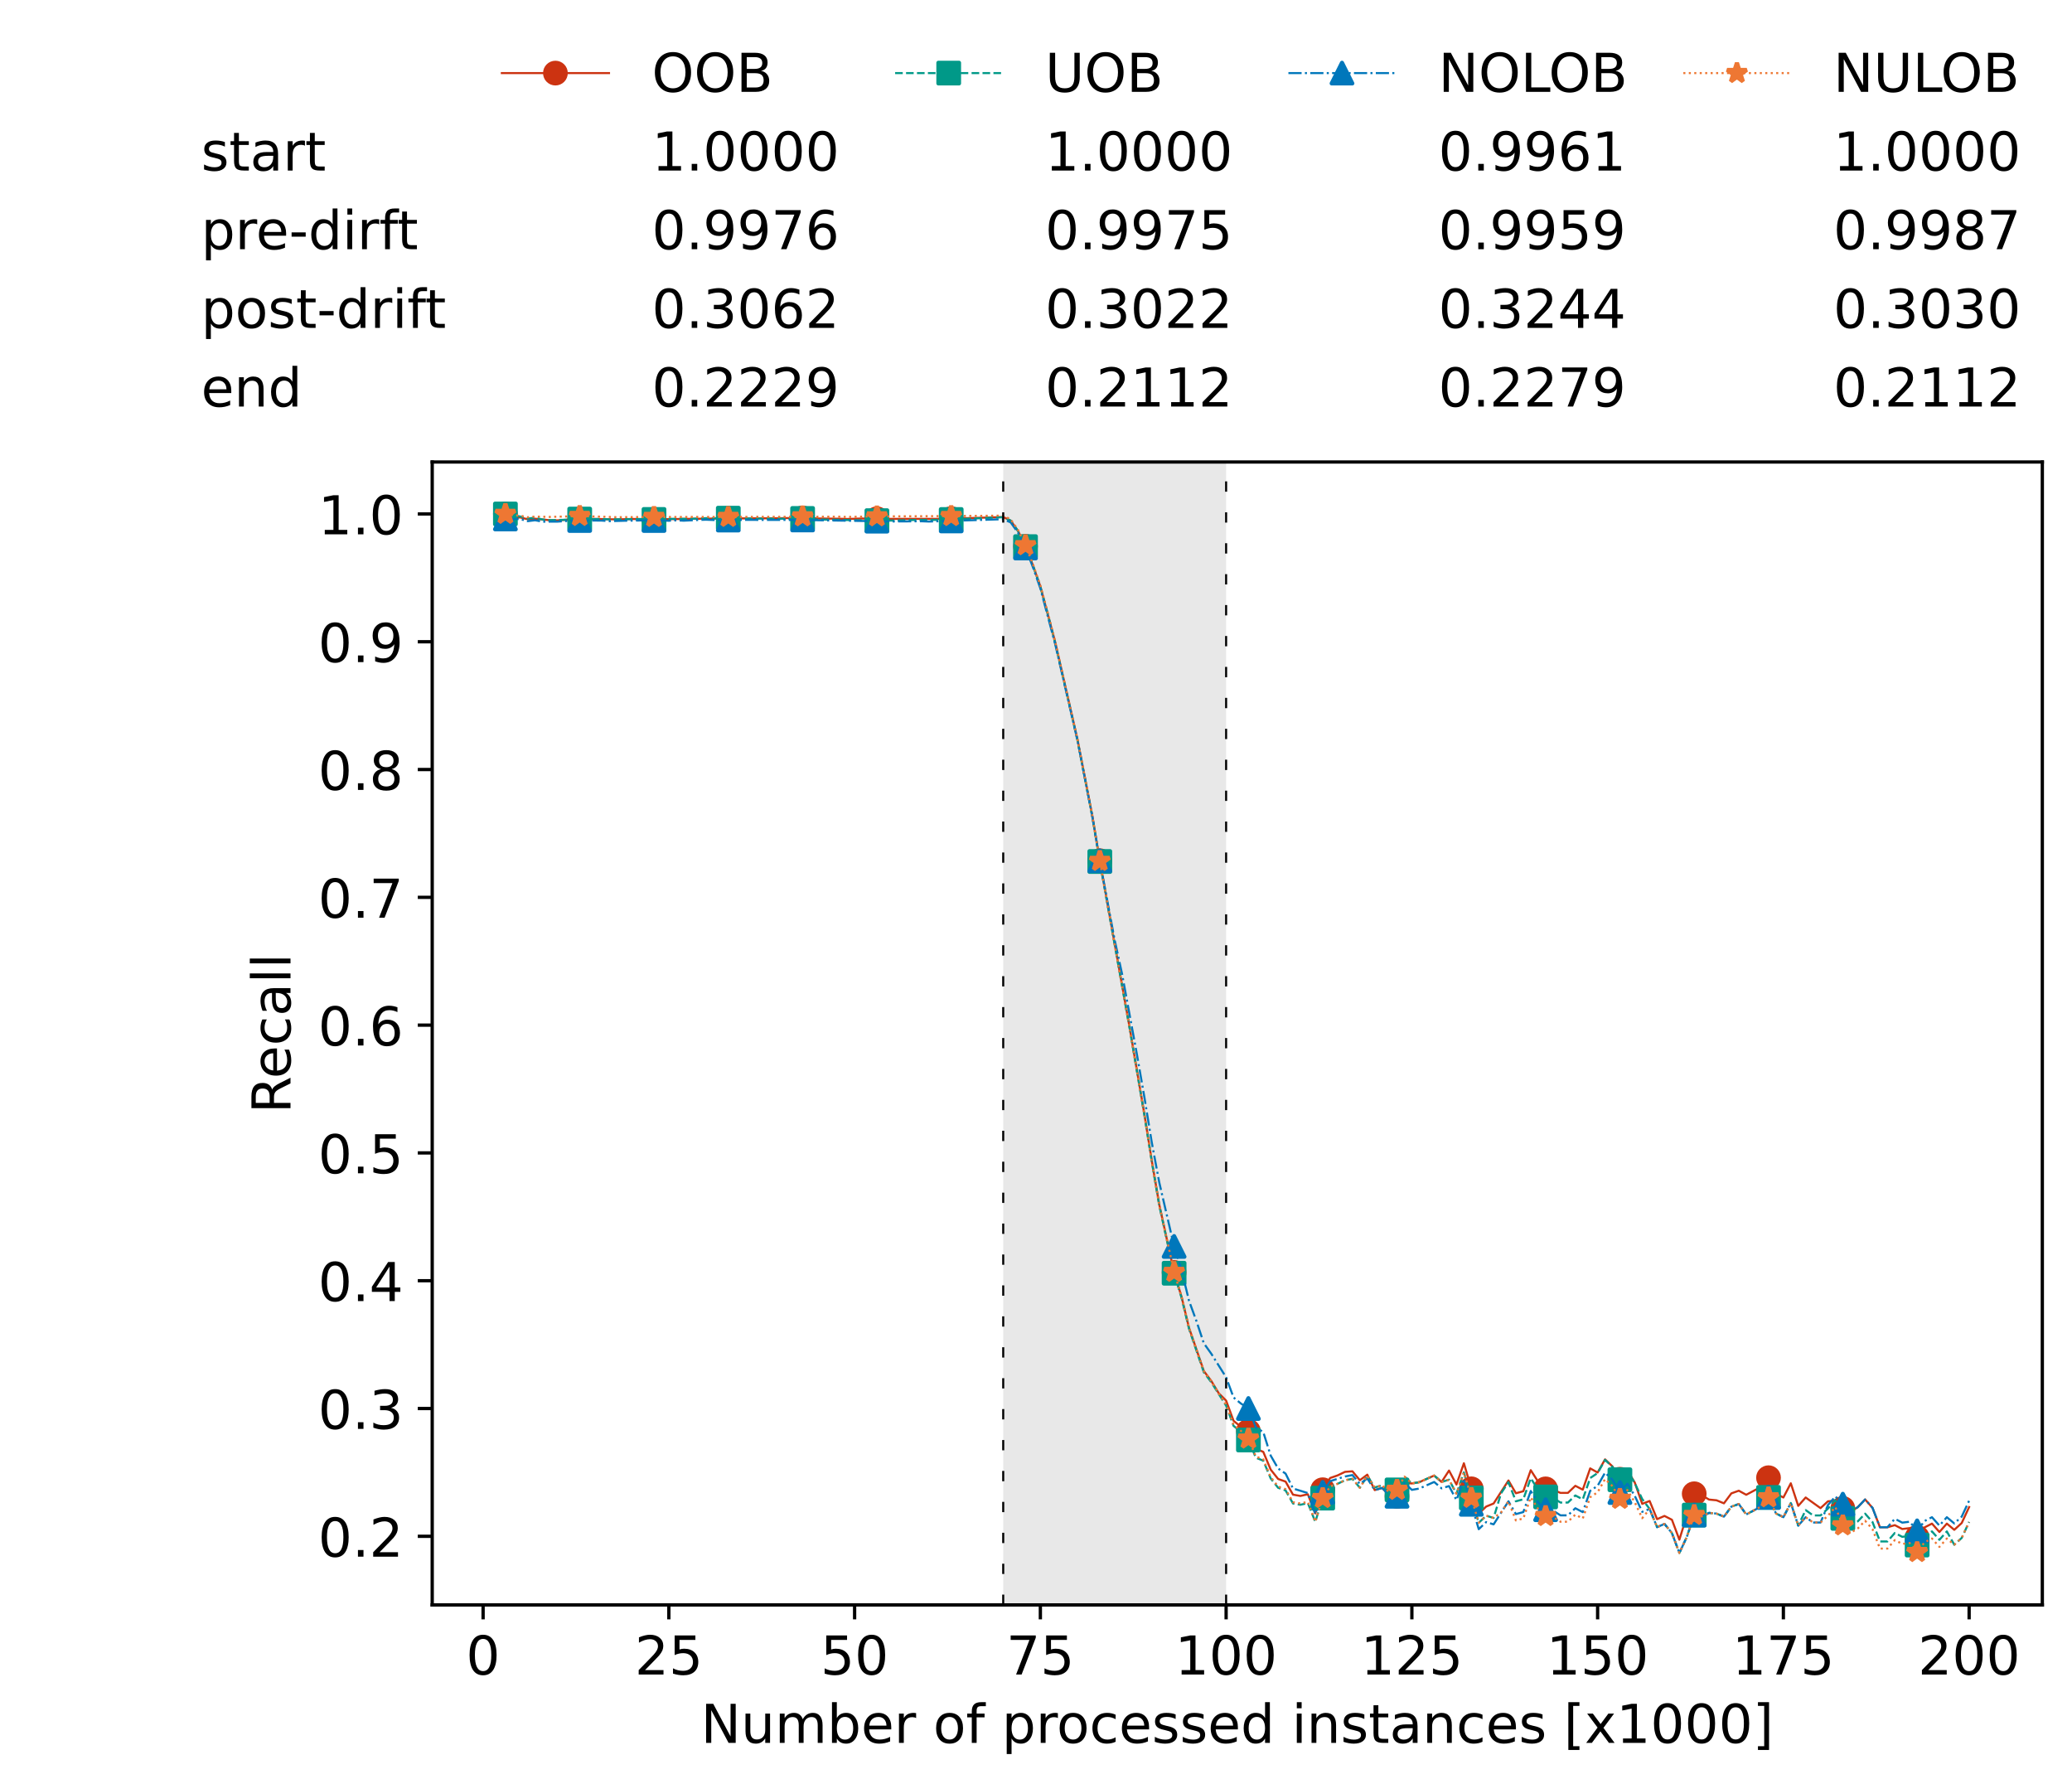 <?xml version="1.0" encoding="utf-8" standalone="no"?>
<!DOCTYPE svg PUBLIC "-//W3C//DTD SVG 1.1//EN"
  "http://www.w3.org/Graphics/SVG/1.1/DTD/svg11.dtd">
<!-- Created with matplotlib (https://matplotlib.org/) -->
<svg height="432.615pt" version="1.1" viewBox="0 0 502.65 432.615" width="502.65pt" xmlns="http://www.w3.org/2000/svg" xmlns:xlink="http://www.w3.org/1999/xlink">
 <defs>
  <style type="text/css">*{stroke-linecap:butt;stroke-linejoin:round;}</style>
 </defs>
 <g id="figure_1">
  <g id="patch_1">
   <path d="M 0 432.615 
L 502.65 432.615 
L 502.65 0 
L 0 0 
z
" style="fill:#ffffff;"/>
  </g>
  <g id="axes_1">
   <g id="patch_2">
    <path d="M 104.85 389.252 
L 495.45 389.252 
L 495.45 112.052 
L 104.85 112.052 
z
" style="fill:#ffffff;"/>
   </g>
   <g id="patch_3">
    <path clip-path="url(#pad69b18537)" d="M 297.446 389.252 
L 297.446 112.052 
L 243.372 112.052 
L 243.372 389.252 
z
" style="fill:#d3d3d3;opacity:0.5;"/>
   </g>
   <g id="matplotlib.axis_1">
    <g id="xtick_1">
     <g id="line2d_1">
      <defs>
       <path d="M 0 0 
L 0 3.5 
" id="mdf272efcd8" style="stroke:#000000;stroke-width:0.8;"/>
      </defs>
      <g>
       <use style="stroke:#000000;stroke-width:0.8;" x="117.197" xlink:href="#mdf272efcd8" y="389.252"/>
      </g>
     </g>
     <g id="text_1">
      <!-- 0 -->
      <g transform="translate(113.061 406.13)scale(0.13 -0.13)">
       <defs>
        <path d="M 31.781 66.406 
Q 24.172 66.406 20.328 58.906 
Q 16.5 51.422 16.5 36.375 
Q 16.5 21.391 20.328 13.891 
Q 24.172 6.391 31.781 6.391 
Q 39.453 6.391 43.281 13.891 
Q 47.125 21.391 47.125 36.375 
Q 47.125 51.422 43.281 58.906 
Q 39.453 66.406 31.781 66.406 
z
M 31.781 74.219 
Q 44.047 74.219 50.516 64.516 
Q 56.984 54.828 56.984 36.375 
Q 56.984 17.969 50.516 8.266 
Q 44.047 -1.422 31.781 -1.422 
Q 19.531 -1.422 13.062 8.266 
Q 6.594 17.969 6.594 36.375 
Q 6.594 54.828 13.062 64.516 
Q 19.531 74.219 31.781 74.219 
z
" id="DejaVuSans-48"/>
       </defs>
       <use xlink:href="#DejaVuSans-48"/>
      </g>
     </g>
    </g>
    <g id="xtick_2">
     <g id="line2d_2">
      <g>
       <use style="stroke:#000000;stroke-width:0.8;" x="162.259" xlink:href="#mdf272efcd8" y="389.252"/>
      </g>
     </g>
     <g id="text_2">
      <!-- 25 -->
      <g transform="translate(153.988 406.13)scale(0.13 -0.13)">
       <defs>
        <path d="M 19.188 8.297 
L 53.609 8.297 
L 53.609 0 
L 7.328 0 
L 7.328 8.297 
Q 12.938 14.109 22.625 23.891 
Q 32.328 33.688 34.812 36.531 
Q 39.547 41.844 41.422 45.531 
Q 43.312 49.219 43.312 52.781 
Q 43.312 58.594 39.234 62.25 
Q 35.156 65.922 28.609 65.922 
Q 23.969 65.922 18.812 64.312 
Q 13.672 62.703 7.812 59.422 
L 7.812 69.391 
Q 13.766 71.781 18.938 73 
Q 24.125 74.219 28.422 74.219 
Q 39.75 74.219 46.484 68.547 
Q 53.219 62.891 53.219 53.422 
Q 53.219 48.922 51.531 44.891 
Q 49.859 40.875 45.406 35.406 
Q 44.188 33.984 37.641 27.219 
Q 31.109 20.453 19.188 8.297 
z
" id="DejaVuSans-50"/>
        <path d="M 10.797 72.906 
L 49.516 72.906 
L 49.516 64.594 
L 19.828 64.594 
L 19.828 46.734 
Q 21.969 47.469 24.109 47.828 
Q 26.266 48.188 28.422 48.188 
Q 40.625 48.188 47.75 41.5 
Q 54.891 34.812 54.891 23.391 
Q 54.891 11.625 47.562 5.094 
Q 40.234 -1.422 26.906 -1.422 
Q 22.312 -1.422 17.547 -0.641 
Q 12.797 0.141 7.719 1.703 
L 7.719 11.625 
Q 12.109 9.234 16.797 8.062 
Q 21.484 6.891 26.703 6.891 
Q 35.156 6.891 40.078 11.328 
Q 45.016 15.766 45.016 23.391 
Q 45.016 31 40.078 35.438 
Q 35.156 39.891 26.703 39.891 
Q 22.75 39.891 18.812 39.016 
Q 14.891 38.141 10.797 36.281 
z
" id="DejaVuSans-53"/>
       </defs>
       <use xlink:href="#DejaVuSans-50"/>
       <use x="63.623" xlink:href="#DejaVuSans-53"/>
      </g>
     </g>
    </g>
    <g id="xtick_3">
     <g id="line2d_3">
      <g>
       <use style="stroke:#000000;stroke-width:0.8;" x="207.322" xlink:href="#mdf272efcd8" y="389.252"/>
      </g>
     </g>
     <g id="text_3">
      <!-- 50 -->
      <g transform="translate(199.05 406.13)scale(0.13 -0.13)">
       <use xlink:href="#DejaVuSans-53"/>
       <use x="63.623" xlink:href="#DejaVuSans-48"/>
      </g>
     </g>
    </g>
    <g id="xtick_4">
     <g id="line2d_4">
      <g>
       <use style="stroke:#000000;stroke-width:0.8;" x="252.384" xlink:href="#mdf272efcd8" y="389.252"/>
      </g>
     </g>
     <g id="text_4">
      <!-- 75 -->
      <g transform="translate(244.113 406.13)scale(0.13 -0.13)">
       <defs>
        <path d="M 8.203 72.906 
L 55.078 72.906 
L 55.078 68.703 
L 28.609 0 
L 18.312 0 
L 43.219 64.594 
L 8.203 64.594 
z
" id="DejaVuSans-55"/>
       </defs>
       <use xlink:href="#DejaVuSans-55"/>
       <use x="63.623" xlink:href="#DejaVuSans-53"/>
      </g>
     </g>
    </g>
    <g id="xtick_5">
     <g id="line2d_5">
      <g>
       <use style="stroke:#000000;stroke-width:0.8;" x="297.446" xlink:href="#mdf272efcd8" y="389.252"/>
      </g>
     </g>
     <g id="text_5">
      <!-- 100 -->
      <g transform="translate(285.039 406.13)scale(0.13 -0.13)">
       <defs>
        <path d="M 12.406 8.297 
L 28.516 8.297 
L 28.516 63.922 
L 10.984 60.406 
L 10.984 69.391 
L 28.422 72.906 
L 38.281 72.906 
L 38.281 8.297 
L 54.391 8.297 
L 54.391 0 
L 12.406 0 
z
" id="DejaVuSans-49"/>
       </defs>
       <use xlink:href="#DejaVuSans-49"/>
       <use x="63.623" xlink:href="#DejaVuSans-48"/>
       <use x="127.246" xlink:href="#DejaVuSans-48"/>
      </g>
     </g>
    </g>
    <g id="xtick_6">
     <g id="line2d_6">
      <g>
       <use style="stroke:#000000;stroke-width:0.8;" x="342.509" xlink:href="#mdf272efcd8" y="389.252"/>
      </g>
     </g>
     <g id="text_6">
      <!-- 125 -->
      <g transform="translate(330.102 406.13)scale(0.13 -0.13)">
       <use xlink:href="#DejaVuSans-49"/>
       <use x="63.623" xlink:href="#DejaVuSans-50"/>
       <use x="127.246" xlink:href="#DejaVuSans-53"/>
      </g>
     </g>
    </g>
    <g id="xtick_7">
     <g id="line2d_7">
      <g>
       <use style="stroke:#000000;stroke-width:0.8;" x="387.571" xlink:href="#mdf272efcd8" y="389.252"/>
      </g>
     </g>
     <g id="text_7">
      <!-- 150 -->
      <g transform="translate(375.164 406.13)scale(0.13 -0.13)">
       <use xlink:href="#DejaVuSans-49"/>
       <use x="63.623" xlink:href="#DejaVuSans-53"/>
       <use x="127.246" xlink:href="#DejaVuSans-48"/>
      </g>
     </g>
    </g>
    <g id="xtick_8">
     <g id="line2d_8">
      <g>
       <use style="stroke:#000000;stroke-width:0.8;" x="432.633" xlink:href="#mdf272efcd8" y="389.252"/>
      </g>
     </g>
     <g id="text_8">
      <!-- 175 -->
      <g transform="translate(420.226 406.13)scale(0.13 -0.13)">
       <use xlink:href="#DejaVuSans-49"/>
       <use x="63.623" xlink:href="#DejaVuSans-55"/>
       <use x="127.246" xlink:href="#DejaVuSans-53"/>
      </g>
     </g>
    </g>
    <g id="xtick_9">
     <g id="line2d_9">
      <g>
       <use style="stroke:#000000;stroke-width:0.8;" x="477.695" xlink:href="#mdf272efcd8" y="389.252"/>
      </g>
     </g>
     <g id="text_9">
      <!-- 200 -->
      <g transform="translate(465.289 406.13)scale(0.13 -0.13)">
       <use xlink:href="#DejaVuSans-50"/>
       <use x="63.623" xlink:href="#DejaVuSans-48"/>
       <use x="127.246" xlink:href="#DejaVuSans-48"/>
      </g>
     </g>
    </g>
    <g id="text_10">
     <!-- Number of processed instances [x1000] -->
     <g transform="translate(170.025 422.711)scale(0.13 -0.13)">
      <defs>
       <path d="M 9.812 72.906 
L 23.094 72.906 
L 55.422 11.922 
L 55.422 72.906 
L 64.984 72.906 
L 64.984 0 
L 51.703 0 
L 19.391 60.984 
L 19.391 0 
L 9.812 0 
z
" id="DejaVuSans-78"/>
       <path d="M 8.5 21.578 
L 8.5 54.688 
L 17.484 54.688 
L 17.484 21.922 
Q 17.484 14.156 20.5 10.266 
Q 23.531 6.391 29.594 6.391 
Q 36.859 6.391 41.078 11.031 
Q 45.312 15.672 45.312 23.688 
L 45.312 54.688 
L 54.297 54.688 
L 54.297 0 
L 45.312 0 
L 45.312 8.406 
Q 42.047 3.422 37.719 1 
Q 33.406 -1.422 27.688 -1.422 
Q 18.266 -1.422 13.375 4.438 
Q 8.5 10.297 8.5 21.578 
z
M 31.109 56 
z
" id="DejaVuSans-117"/>
       <path d="M 52 44.188 
Q 55.375 50.25 60.062 53.125 
Q 64.75 56 71.094 56 
Q 79.641 56 84.281 50.016 
Q 88.922 44.047 88.922 33.016 
L 88.922 0 
L 79.891 0 
L 79.891 32.719 
Q 79.891 40.578 77.094 44.375 
Q 74.312 48.188 68.609 48.188 
Q 61.625 48.188 57.562 43.547 
Q 53.516 38.922 53.516 30.906 
L 53.516 0 
L 44.484 0 
L 44.484 32.719 
Q 44.484 40.625 41.703 44.406 
Q 38.922 48.188 33.109 48.188 
Q 26.219 48.188 22.156 43.531 
Q 18.109 38.875 18.109 30.906 
L 18.109 0 
L 9.078 0 
L 9.078 54.688 
L 18.109 54.688 
L 18.109 46.188 
Q 21.188 51.219 25.484 53.609 
Q 29.781 56 35.688 56 
Q 41.656 56 45.828 52.969 
Q 50 49.953 52 44.188 
z
" id="DejaVuSans-109"/>
       <path d="M 48.688 27.297 
Q 48.688 37.203 44.609 42.844 
Q 40.531 48.484 33.406 48.484 
Q 26.266 48.484 22.188 42.844 
Q 18.109 37.203 18.109 27.297 
Q 18.109 17.391 22.188 11.75 
Q 26.266 6.109 33.406 6.109 
Q 40.531 6.109 44.609 11.75 
Q 48.688 17.391 48.688 27.297 
z
M 18.109 46.391 
Q 20.953 51.266 25.266 53.625 
Q 29.594 56 35.594 56 
Q 45.562 56 51.781 48.094 
Q 58.016 40.188 58.016 27.297 
Q 58.016 14.406 51.781 6.484 
Q 45.562 -1.422 35.594 -1.422 
Q 29.594 -1.422 25.266 0.953 
Q 20.953 3.328 18.109 8.203 
L 18.109 0 
L 9.078 0 
L 9.078 75.984 
L 18.109 75.984 
z
" id="DejaVuSans-98"/>
       <path d="M 56.203 29.594 
L 56.203 25.203 
L 14.891 25.203 
Q 15.484 15.922 20.484 11.062 
Q 25.484 6.203 34.422 6.203 
Q 39.594 6.203 44.453 7.469 
Q 49.312 8.734 54.109 11.281 
L 54.109 2.781 
Q 49.266 0.734 44.188 -0.344 
Q 39.109 -1.422 33.891 -1.422 
Q 20.797 -1.422 13.156 6.188 
Q 5.516 13.812 5.516 26.812 
Q 5.516 40.234 12.766 48.109 
Q 20.016 56 32.328 56 
Q 43.359 56 49.781 48.891 
Q 56.203 41.797 56.203 29.594 
z
M 47.219 32.234 
Q 47.125 39.594 43.094 43.984 
Q 39.062 48.391 32.422 48.391 
Q 24.906 48.391 20.391 44.141 
Q 15.875 39.891 15.188 32.172 
z
" id="DejaVuSans-101"/>
       <path d="M 41.109 46.297 
Q 39.594 47.172 37.812 47.578 
Q 36.031 48 33.891 48 
Q 26.266 48 22.188 43.047 
Q 18.109 38.094 18.109 28.812 
L 18.109 0 
L 9.078 0 
L 9.078 54.688 
L 18.109 54.688 
L 18.109 46.188 
Q 20.953 51.172 25.484 53.578 
Q 30.031 56 36.531 56 
Q 37.453 56 38.578 55.875 
Q 39.703 55.766 41.062 55.516 
z
" id="DejaVuSans-114"/>
       <path id="DejaVuSans-32"/>
       <path d="M 30.609 48.391 
Q 23.391 48.391 19.188 42.75 
Q 14.984 37.109 14.984 27.297 
Q 14.984 17.484 19.156 11.844 
Q 23.344 6.203 30.609 6.203 
Q 37.797 6.203 41.984 11.859 
Q 46.188 17.531 46.188 27.297 
Q 46.188 37.016 41.984 42.703 
Q 37.797 48.391 30.609 48.391 
z
M 30.609 56 
Q 42.328 56 49.016 48.375 
Q 55.719 40.766 55.719 27.297 
Q 55.719 13.875 49.016 6.219 
Q 42.328 -1.422 30.609 -1.422 
Q 18.844 -1.422 12.172 6.219 
Q 5.516 13.875 5.516 27.297 
Q 5.516 40.766 12.172 48.375 
Q 18.844 56 30.609 56 
z
" id="DejaVuSans-111"/>
       <path d="M 37.109 75.984 
L 37.109 68.5 
L 28.516 68.5 
Q 23.688 68.5 21.797 66.547 
Q 19.922 64.594 19.922 59.516 
L 19.922 54.688 
L 34.719 54.688 
L 34.719 47.703 
L 19.922 47.703 
L 19.922 0 
L 10.891 0 
L 10.891 47.703 
L 2.297 47.703 
L 2.297 54.688 
L 10.891 54.688 
L 10.891 58.5 
Q 10.891 67.625 15.141 71.797 
Q 19.391 75.984 28.609 75.984 
z
" id="DejaVuSans-102"/>
       <path d="M 18.109 8.203 
L 18.109 -20.797 
L 9.078 -20.797 
L 9.078 54.688 
L 18.109 54.688 
L 18.109 46.391 
Q 20.953 51.266 25.266 53.625 
Q 29.594 56 35.594 56 
Q 45.562 56 51.781 48.094 
Q 58.016 40.188 58.016 27.297 
Q 58.016 14.406 51.781 6.484 
Q 45.562 -1.422 35.594 -1.422 
Q 29.594 -1.422 25.266 0.953 
Q 20.953 3.328 18.109 8.203 
z
M 48.688 27.297 
Q 48.688 37.203 44.609 42.844 
Q 40.531 48.484 33.406 48.484 
Q 26.266 48.484 22.188 42.844 
Q 18.109 37.203 18.109 27.297 
Q 18.109 17.391 22.188 11.75 
Q 26.266 6.109 33.406 6.109 
Q 40.531 6.109 44.609 11.75 
Q 48.688 17.391 48.688 27.297 
z
" id="DejaVuSans-112"/>
       <path d="M 48.781 52.594 
L 48.781 44.188 
Q 44.969 46.297 41.141 47.344 
Q 37.312 48.391 33.406 48.391 
Q 24.656 48.391 19.812 42.844 
Q 14.984 37.312 14.984 27.297 
Q 14.984 17.281 19.812 11.734 
Q 24.656 6.203 33.406 6.203 
Q 37.312 6.203 41.141 7.25 
Q 44.969 8.297 48.781 10.406 
L 48.781 2.094 
Q 45.016 0.344 40.984 -0.531 
Q 36.969 -1.422 32.422 -1.422 
Q 20.062 -1.422 12.781 6.344 
Q 5.516 14.109 5.516 27.297 
Q 5.516 40.672 12.859 48.328 
Q 20.219 56 33.016 56 
Q 37.156 56 41.109 55.141 
Q 45.062 54.297 48.781 52.594 
z
" id="DejaVuSans-99"/>
       <path d="M 44.281 53.078 
L 44.281 44.578 
Q 40.484 46.531 36.375 47.5 
Q 32.281 48.484 27.875 48.484 
Q 21.188 48.484 17.844 46.438 
Q 14.5 44.391 14.5 40.281 
Q 14.5 37.156 16.891 35.375 
Q 19.281 33.594 26.516 31.984 
L 29.594 31.297 
Q 39.156 29.25 43.188 25.516 
Q 47.219 21.781 47.219 15.094 
Q 47.219 7.469 41.188 3.016 
Q 35.156 -1.422 24.609 -1.422 
Q 20.219 -1.422 15.453 -0.562 
Q 10.688 0.297 5.422 2 
L 5.422 11.281 
Q 10.406 8.688 15.234 7.391 
Q 20.062 6.109 24.812 6.109 
Q 31.156 6.109 34.562 8.281 
Q 37.984 10.453 37.984 14.406 
Q 37.984 18.062 35.516 20.016 
Q 33.062 21.969 24.703 23.781 
L 21.578 24.516 
Q 13.234 26.266 9.516 29.906 
Q 5.812 33.547 5.812 39.891 
Q 5.812 47.609 11.281 51.797 
Q 16.75 56 26.812 56 
Q 31.781 56 36.172 55.266 
Q 40.578 54.547 44.281 53.078 
z
" id="DejaVuSans-115"/>
       <path d="M 45.406 46.391 
L 45.406 75.984 
L 54.391 75.984 
L 54.391 0 
L 45.406 0 
L 45.406 8.203 
Q 42.578 3.328 38.25 0.953 
Q 33.938 -1.422 27.875 -1.422 
Q 17.969 -1.422 11.734 6.484 
Q 5.516 14.406 5.516 27.297 
Q 5.516 40.188 11.734 48.094 
Q 17.969 56 27.875 56 
Q 33.938 56 38.25 53.625 
Q 42.578 51.266 45.406 46.391 
z
M 14.797 27.297 
Q 14.797 17.391 18.875 11.75 
Q 22.953 6.109 30.078 6.109 
Q 37.203 6.109 41.297 11.75 
Q 45.406 17.391 45.406 27.297 
Q 45.406 37.203 41.297 42.844 
Q 37.203 48.484 30.078 48.484 
Q 22.953 48.484 18.875 42.844 
Q 14.797 37.203 14.797 27.297 
z
" id="DejaVuSans-100"/>
       <path d="M 9.422 54.688 
L 18.406 54.688 
L 18.406 0 
L 9.422 0 
z
M 9.422 75.984 
L 18.406 75.984 
L 18.406 64.594 
L 9.422 64.594 
z
" id="DejaVuSans-105"/>
       <path d="M 54.891 33.016 
L 54.891 0 
L 45.906 0 
L 45.906 32.719 
Q 45.906 40.484 42.875 44.328 
Q 39.844 48.188 33.797 48.188 
Q 26.516 48.188 22.312 43.547 
Q 18.109 38.922 18.109 30.906 
L 18.109 0 
L 9.078 0 
L 9.078 54.688 
L 18.109 54.688 
L 18.109 46.188 
Q 21.344 51.125 25.703 53.562 
Q 30.078 56 35.797 56 
Q 45.219 56 50.047 50.172 
Q 54.891 44.344 54.891 33.016 
z
" id="DejaVuSans-110"/>
       <path d="M 18.312 70.219 
L 18.312 54.688 
L 36.812 54.688 
L 36.812 47.703 
L 18.312 47.703 
L 18.312 18.016 
Q 18.312 11.328 20.141 9.422 
Q 21.969 7.516 27.594 7.516 
L 36.812 7.516 
L 36.812 0 
L 27.594 0 
Q 17.188 0 13.234 3.875 
Q 9.281 7.766 9.281 18.016 
L 9.281 47.703 
L 2.688 47.703 
L 2.688 54.688 
L 9.281 54.688 
L 9.281 70.219 
z
" id="DejaVuSans-116"/>
       <path d="M 34.281 27.484 
Q 23.391 27.484 19.188 25 
Q 14.984 22.516 14.984 16.5 
Q 14.984 11.719 18.141 8.906 
Q 21.297 6.109 26.703 6.109 
Q 34.188 6.109 38.703 11.406 
Q 43.219 16.703 43.219 25.484 
L 43.219 27.484 
z
M 52.203 31.203 
L 52.203 0 
L 43.219 0 
L 43.219 8.297 
Q 40.141 3.328 35.547 0.953 
Q 30.953 -1.422 24.312 -1.422 
Q 15.922 -1.422 10.953 3.297 
Q 6 8.016 6 15.922 
Q 6 25.141 12.172 29.828 
Q 18.359 34.516 30.609 34.516 
L 43.219 34.516 
L 43.219 35.406 
Q 43.219 41.609 39.141 45 
Q 35.062 48.391 27.688 48.391 
Q 23 48.391 18.547 47.266 
Q 14.109 46.141 10.016 43.891 
L 10.016 52.203 
Q 14.938 54.109 19.578 55.047 
Q 24.219 56 28.609 56 
Q 40.484 56 46.344 49.844 
Q 52.203 43.703 52.203 31.203 
z
" id="DejaVuSans-97"/>
       <path d="M 8.594 75.984 
L 29.297 75.984 
L 29.297 69 
L 17.578 69 
L 17.578 -6.203 
L 29.297 -6.203 
L 29.297 -13.188 
L 8.594 -13.188 
z
" id="DejaVuSans-91"/>
       <path d="M 54.891 54.688 
L 35.109 28.078 
L 55.906 0 
L 45.312 0 
L 29.391 21.484 
L 13.484 0 
L 2.875 0 
L 24.125 28.609 
L 4.688 54.688 
L 15.281 54.688 
L 29.781 35.203 
L 44.281 54.688 
z
" id="DejaVuSans-120"/>
       <path d="M 30.422 75.984 
L 30.422 -13.188 
L 9.719 -13.188 
L 9.719 -6.203 
L 21.391 -6.203 
L 21.391 69 
L 9.719 69 
L 9.719 75.984 
z
" id="DejaVuSans-93"/>
      </defs>
      <use xlink:href="#DejaVuSans-78"/>
      <use x="74.805" xlink:href="#DejaVuSans-117"/>
      <use x="138.184" xlink:href="#DejaVuSans-109"/>
      <use x="235.596" xlink:href="#DejaVuSans-98"/>
      <use x="299.072" xlink:href="#DejaVuSans-101"/>
      <use x="360.596" xlink:href="#DejaVuSans-114"/>
      <use x="401.709" xlink:href="#DejaVuSans-32"/>
      <use x="433.496" xlink:href="#DejaVuSans-111"/>
      <use x="494.678" xlink:href="#DejaVuSans-102"/>
      <use x="529.883" xlink:href="#DejaVuSans-32"/>
      <use x="561.67" xlink:href="#DejaVuSans-112"/>
      <use x="625.146" xlink:href="#DejaVuSans-114"/>
      <use x="664.01" xlink:href="#DejaVuSans-111"/>
      <use x="725.191" xlink:href="#DejaVuSans-99"/>
      <use x="780.172" xlink:href="#DejaVuSans-101"/>
      <use x="841.695" xlink:href="#DejaVuSans-115"/>
      <use x="893.795" xlink:href="#DejaVuSans-115"/>
      <use x="945.895" xlink:href="#DejaVuSans-101"/>
      <use x="1007.418" xlink:href="#DejaVuSans-100"/>
      <use x="1070.895" xlink:href="#DejaVuSans-32"/>
      <use x="1102.682" xlink:href="#DejaVuSans-105"/>
      <use x="1130.465" xlink:href="#DejaVuSans-110"/>
      <use x="1193.844" xlink:href="#DejaVuSans-115"/>
      <use x="1245.943" xlink:href="#DejaVuSans-116"/>
      <use x="1285.152" xlink:href="#DejaVuSans-97"/>
      <use x="1346.432" xlink:href="#DejaVuSans-110"/>
      <use x="1409.811" xlink:href="#DejaVuSans-99"/>
      <use x="1464.791" xlink:href="#DejaVuSans-101"/>
      <use x="1526.314" xlink:href="#DejaVuSans-115"/>
      <use x="1578.414" xlink:href="#DejaVuSans-32"/>
      <use x="1610.201" xlink:href="#DejaVuSans-91"/>
      <use x="1649.215" xlink:href="#DejaVuSans-120"/>
      <use x="1708.395" xlink:href="#DejaVuSans-49"/>
      <use x="1772.018" xlink:href="#DejaVuSans-48"/>
      <use x="1835.641" xlink:href="#DejaVuSans-48"/>
      <use x="1899.264" xlink:href="#DejaVuSans-48"/>
      <use x="1962.887" xlink:href="#DejaVuSans-93"/>
     </g>
    </g>
   </g>
   <g id="matplotlib.axis_2">
    <g id="ytick_1">
     <g id="line2d_10">
      <defs>
       <path d="M 0 0 
L -3.5 0 
" id="m7ecf2ba5cd" style="stroke:#000000;stroke-width:0.8;"/>
      </defs>
      <g>
       <use style="stroke:#000000;stroke-width:0.8;" x="104.85" xlink:href="#m7ecf2ba5cd" y="372.607"/>
      </g>
     </g>
     <g id="text_11">
      <!-- 0.2 -->
      <g transform="translate(77.176 377.546)scale(0.13 -0.13)">
       <defs>
        <path d="M 10.688 12.406 
L 21 12.406 
L 21 0 
L 10.688 0 
z
" id="DejaVuSans-46"/>
       </defs>
       <use xlink:href="#DejaVuSans-48"/>
       <use x="63.623" xlink:href="#DejaVuSans-46"/>
       <use x="95.41" xlink:href="#DejaVuSans-50"/>
      </g>
     </g>
    </g>
    <g id="ytick_2">
     <g id="line2d_11">
      <g>
       <use style="stroke:#000000;stroke-width:0.8;" x="104.85" xlink:href="#m7ecf2ba5cd" y="341.613"/>
      </g>
     </g>
     <g id="text_12">
      <!-- 0.3 -->
      <g transform="translate(77.176 346.552)scale(0.13 -0.13)">
       <defs>
        <path d="M 40.578 39.312 
Q 47.656 37.797 51.625 33 
Q 55.609 28.219 55.609 21.188 
Q 55.609 10.406 48.188 4.484 
Q 40.766 -1.422 27.094 -1.422 
Q 22.516 -1.422 17.656 -0.516 
Q 12.797 0.391 7.625 2.203 
L 7.625 11.719 
Q 11.719 9.328 16.594 8.109 
Q 21.484 6.891 26.812 6.891 
Q 36.078 6.891 40.938 10.547 
Q 45.797 14.203 45.797 21.188 
Q 45.797 27.641 41.281 31.266 
Q 36.766 34.906 28.719 34.906 
L 20.219 34.906 
L 20.219 43.016 
L 29.109 43.016 
Q 36.375 43.016 40.234 45.922 
Q 44.094 48.828 44.094 54.297 
Q 44.094 59.906 40.109 62.906 
Q 36.141 65.922 28.719 65.922 
Q 24.656 65.922 20.016 65.031 
Q 15.375 64.156 9.812 62.312 
L 9.812 71.094 
Q 15.438 72.656 20.344 73.438 
Q 25.25 74.219 29.594 74.219 
Q 40.828 74.219 47.359 69.109 
Q 53.906 64.016 53.906 55.328 
Q 53.906 49.266 50.438 45.094 
Q 46.969 40.922 40.578 39.312 
z
" id="DejaVuSans-51"/>
       </defs>
       <use xlink:href="#DejaVuSans-48"/>
       <use x="63.623" xlink:href="#DejaVuSans-46"/>
       <use x="95.41" xlink:href="#DejaVuSans-51"/>
      </g>
     </g>
    </g>
    <g id="ytick_3">
     <g id="line2d_12">
      <g>
       <use style="stroke:#000000;stroke-width:0.8;" x="104.85" xlink:href="#m7ecf2ba5cd" y="310.618"/>
      </g>
     </g>
     <g id="text_13">
      <!-- 0.4 -->
      <g transform="translate(77.176 315.557)scale(0.13 -0.13)">
       <defs>
        <path d="M 37.797 64.312 
L 12.891 25.391 
L 37.797 25.391 
z
M 35.203 72.906 
L 47.609 72.906 
L 47.609 25.391 
L 58.016 25.391 
L 58.016 17.188 
L 47.609 17.188 
L 47.609 0 
L 37.797 0 
L 37.797 17.188 
L 4.891 17.188 
L 4.891 26.703 
z
" id="DejaVuSans-52"/>
       </defs>
       <use xlink:href="#DejaVuSans-48"/>
       <use x="63.623" xlink:href="#DejaVuSans-46"/>
       <use x="95.41" xlink:href="#DejaVuSans-52"/>
      </g>
     </g>
    </g>
    <g id="ytick_4">
     <g id="line2d_13">
      <g>
       <use style="stroke:#000000;stroke-width:0.8;" x="104.85" xlink:href="#m7ecf2ba5cd" y="279.624"/>
      </g>
     </g>
     <g id="text_14">
      <!-- 0.5 -->
      <g transform="translate(77.176 284.563)scale(0.13 -0.13)">
       <use xlink:href="#DejaVuSans-48"/>
       <use x="63.623" xlink:href="#DejaVuSans-46"/>
       <use x="95.41" xlink:href="#DejaVuSans-53"/>
      </g>
     </g>
    </g>
    <g id="ytick_5">
     <g id="line2d_14">
      <g>
       <use style="stroke:#000000;stroke-width:0.8;" x="104.85" xlink:href="#m7ecf2ba5cd" y="248.629"/>
      </g>
     </g>
     <g id="text_15">
      <!-- 0.6 -->
      <g transform="translate(77.176 253.568)scale(0.13 -0.13)">
       <defs>
        <path d="M 33.016 40.375 
Q 26.375 40.375 22.484 35.828 
Q 18.609 31.297 18.609 23.391 
Q 18.609 15.531 22.484 10.953 
Q 26.375 6.391 33.016 6.391 
Q 39.656 6.391 43.531 10.953 
Q 47.406 15.531 47.406 23.391 
Q 47.406 31.297 43.531 35.828 
Q 39.656 40.375 33.016 40.375 
z
M 52.594 71.297 
L 52.594 62.312 
Q 48.875 64.062 45.094 64.984 
Q 41.312 65.922 37.594 65.922 
Q 27.828 65.922 22.672 59.328 
Q 17.531 52.734 16.797 39.406 
Q 19.672 43.656 24.016 45.922 
Q 28.375 48.188 33.594 48.188 
Q 44.578 48.188 50.953 41.516 
Q 57.328 34.859 57.328 23.391 
Q 57.328 12.156 50.688 5.359 
Q 44.047 -1.422 33.016 -1.422 
Q 20.359 -1.422 13.672 8.266 
Q 6.984 17.969 6.984 36.375 
Q 6.984 53.656 15.188 63.938 
Q 23.391 74.219 37.203 74.219 
Q 40.922 74.219 44.703 73.484 
Q 48.484 72.75 52.594 71.297 
z
" id="DejaVuSans-54"/>
       </defs>
       <use xlink:href="#DejaVuSans-48"/>
       <use x="63.623" xlink:href="#DejaVuSans-46"/>
       <use x="95.41" xlink:href="#DejaVuSans-54"/>
      </g>
     </g>
    </g>
    <g id="ytick_6">
     <g id="line2d_15">
      <g>
       <use style="stroke:#000000;stroke-width:0.8;" x="104.85" xlink:href="#m7ecf2ba5cd" y="217.635"/>
      </g>
     </g>
     <g id="text_16">
      <!-- 0.7 -->
      <g transform="translate(77.176 222.574)scale(0.13 -0.13)">
       <use xlink:href="#DejaVuSans-48"/>
       <use x="63.623" xlink:href="#DejaVuSans-46"/>
       <use x="95.41" xlink:href="#DejaVuSans-55"/>
      </g>
     </g>
    </g>
    <g id="ytick_7">
     <g id="line2d_16">
      <g>
       <use style="stroke:#000000;stroke-width:0.8;" x="104.85" xlink:href="#m7ecf2ba5cd" y="186.641"/>
      </g>
     </g>
     <g id="text_17">
      <!-- 0.8 -->
      <g transform="translate(77.176 191.58)scale(0.13 -0.13)">
       <defs>
        <path d="M 31.781 34.625 
Q 24.75 34.625 20.719 30.859 
Q 16.703 27.094 16.703 20.516 
Q 16.703 13.922 20.719 10.156 
Q 24.75 6.391 31.781 6.391 
Q 38.812 6.391 42.859 10.172 
Q 46.922 13.969 46.922 20.516 
Q 46.922 27.094 42.891 30.859 
Q 38.875 34.625 31.781 34.625 
z
M 21.922 38.812 
Q 15.578 40.375 12.031 44.719 
Q 8.5 49.078 8.5 55.328 
Q 8.5 64.062 14.719 69.141 
Q 20.953 74.219 31.781 74.219 
Q 42.672 74.219 48.875 69.141 
Q 55.078 64.062 55.078 55.328 
Q 55.078 49.078 51.531 44.719 
Q 48 40.375 41.703 38.812 
Q 48.828 37.156 52.797 32.312 
Q 56.781 27.484 56.781 20.516 
Q 56.781 9.906 50.312 4.234 
Q 43.844 -1.422 31.781 -1.422 
Q 19.734 -1.422 13.25 4.234 
Q 6.781 9.906 6.781 20.516 
Q 6.781 27.484 10.781 32.312 
Q 14.797 37.156 21.922 38.812 
z
M 18.312 54.391 
Q 18.312 48.734 21.844 45.562 
Q 25.391 42.391 31.781 42.391 
Q 38.141 42.391 41.719 45.562 
Q 45.312 48.734 45.312 54.391 
Q 45.312 60.062 41.719 63.234 
Q 38.141 66.406 31.781 66.406 
Q 25.391 66.406 21.844 63.234 
Q 18.312 60.062 18.312 54.391 
z
" id="DejaVuSans-56"/>
       </defs>
       <use xlink:href="#DejaVuSans-48"/>
       <use x="63.623" xlink:href="#DejaVuSans-46"/>
       <use x="95.41" xlink:href="#DejaVuSans-56"/>
      </g>
     </g>
    </g>
    <g id="ytick_8">
     <g id="line2d_17">
      <g>
       <use style="stroke:#000000;stroke-width:0.8;" x="104.85" xlink:href="#m7ecf2ba5cd" y="155.646"/>
      </g>
     </g>
     <g id="text_18">
      <!-- 0.9 -->
      <g transform="translate(77.176 160.585)scale(0.13 -0.13)">
       <defs>
        <path d="M 10.984 1.516 
L 10.984 10.5 
Q 14.703 8.734 18.5 7.812 
Q 22.312 6.891 25.984 6.891 
Q 35.75 6.891 40.891 13.453 
Q 46.047 20.016 46.781 33.406 
Q 43.953 29.203 39.594 26.953 
Q 35.25 24.703 29.984 24.703 
Q 19.047 24.703 12.672 31.312 
Q 6.297 37.938 6.297 49.422 
Q 6.297 60.641 12.938 67.422 
Q 19.578 74.219 30.609 74.219 
Q 43.266 74.219 49.922 64.516 
Q 56.594 54.828 56.594 36.375 
Q 56.594 19.141 48.406 8.859 
Q 40.234 -1.422 26.422 -1.422 
Q 22.703 -1.422 18.891 -0.688 
Q 15.094 0.047 10.984 1.516 
z
M 30.609 32.422 
Q 37.25 32.422 41.125 36.953 
Q 45.016 41.5 45.016 49.422 
Q 45.016 57.281 41.125 61.844 
Q 37.25 66.406 30.609 66.406 
Q 23.969 66.406 20.094 61.844 
Q 16.219 57.281 16.219 49.422 
Q 16.219 41.5 20.094 36.953 
Q 23.969 32.422 30.609 32.422 
z
" id="DejaVuSans-57"/>
       </defs>
       <use xlink:href="#DejaVuSans-48"/>
       <use x="63.623" xlink:href="#DejaVuSans-46"/>
       <use x="95.41" xlink:href="#DejaVuSans-57"/>
      </g>
     </g>
    </g>
    <g id="ytick_9">
     <g id="line2d_18">
      <g>
       <use style="stroke:#000000;stroke-width:0.8;" x="104.85" xlink:href="#m7ecf2ba5cd" y="124.652"/>
      </g>
     </g>
     <g id="text_19">
      <!-- 1.0 -->
      <g transform="translate(77.176 129.591)scale(0.13 -0.13)">
       <use xlink:href="#DejaVuSans-49"/>
       <use x="63.623" xlink:href="#DejaVuSans-46"/>
       <use x="95.41" xlink:href="#DejaVuSans-48"/>
      </g>
     </g>
    </g>
    <g id="text_20">
     <!-- Recall -->
     <g transform="translate(70.472 270.044)rotate(-90)scale(0.13 -0.13)">
      <defs>
       <path d="M 44.391 34.188 
Q 47.562 33.109 50.562 29.594 
Q 53.562 26.078 56.594 19.922 
L 66.609 0 
L 56 0 
L 46.688 18.703 
Q 43.062 26.031 39.672 28.422 
Q 36.281 30.812 30.422 30.812 
L 19.672 30.812 
L 19.672 0 
L 9.812 0 
L 9.812 72.906 
L 32.078 72.906 
Q 44.578 72.906 50.734 67.672 
Q 56.891 62.453 56.891 51.906 
Q 56.891 45.016 53.688 40.469 
Q 50.484 35.938 44.391 34.188 
z
M 19.672 64.797 
L 19.672 38.922 
L 32.078 38.922 
Q 39.203 38.922 42.844 42.219 
Q 46.484 45.516 46.484 51.906 
Q 46.484 58.297 42.844 61.547 
Q 39.203 64.797 32.078 64.797 
z
" id="DejaVuSans-82"/>
       <path d="M 9.422 75.984 
L 18.406 75.984 
L 18.406 0 
L 9.422 0 
z
" id="DejaVuSans-108"/>
      </defs>
      <use xlink:href="#DejaVuSans-82"/>
      <use x="64.982" xlink:href="#DejaVuSans-101"/>
      <use x="126.506" xlink:href="#DejaVuSans-99"/>
      <use x="181.486" xlink:href="#DejaVuSans-97"/>
      <use x="242.766" xlink:href="#DejaVuSans-108"/>
      <use x="270.549" xlink:href="#DejaVuSans-108"/>
     </g>
    </g>
   </g>
   <g id="line2d_19"/>
   <g id="line2d_20"/>
   <g id="line2d_21"/>
   <g id="line2d_22"/>
   <g id="line2d_23"/>
   <g id="line2d_24">
    <path clip-path="url(#pad69b18537)" d="M 122.605 124.652 
L 124.407 125.61 
L 126.21 125.495 
L 128.012 125.937 
L 129.815 125.809 
L 133.419 126.175 
L 135.222 126.204 
L 138.827 125.959 
L 144.234 125.858 
L 149.642 125.976 
L 153.247 125.864 
L 158.654 125.956 
L 173.074 125.765 
L 189.297 125.685 
L 192.902 125.625 
L 196.507 125.624 
L 198.309 125.75 
L 203.717 125.812 
L 205.519 125.875 
L 209.124 125.755 
L 214.532 125.849 
L 228.952 125.84 
L 243.372 125.402 
L 245.174 126.264 
L 246.976 128.791 
L 248.779 132.507 
L 250.581 137.103 
L 252.384 142.232 
L 255.989 155.763 
L 261.396 179.369 
L 265.001 197.936 
L 266.804 208.753 
L 274.014 249.069 
L 277.619 270.255 
L 279.421 281.564 
L 281.224 292.148 
L 284.829 308.606 
L 286.631 314.511 
L 288.434 321.998 
L 292.039 332.526 
L 293.841 334.92 
L 295.644 337.887 
L 297.446 339.7 
L 299.249 344.593 
L 301.051 346.069 
L 302.854 347.103 
L 304.656 351.407 
L 306.459 352.124 
L 308.261 356.431 
L 310.064 358.703 
L 311.866 359.332 
L 313.669 362.503 
L 315.471 362.817 
L 317.274 362.407 
L 319.076 367.056 
L 320.879 361.314 
L 322.681 358.467 
L 324.484 357.84 
L 326.286 356.975 
L 328.089 356.839 
L 329.891 359.008 
L 331.694 357.652 
L 333.496 361.4 
L 335.299 360.872 
L 337.101 362.703 
L 338.904 362.906 
L 340.706 359.67 
L 342.509 359.789 
L 344.311 359.476 
L 347.916 357.877 
L 349.719 359.427 
L 351.521 356.66 
L 353.324 360.054 
L 355.126 354.889 
L 358.731 367.114 
L 360.533 365.392 
L 362.336 364.654 
L 365.941 359.064 
L 367.743 362.164 
L 369.546 361.672 
L 371.348 356.565 
L 373.151 359.382 
L 374.953 361.104 
L 376.756 361.306 
L 378.558 362.08 
L 380.361 362.08 
L 382.163 360.359 
L 383.966 361.298 
L 385.768 356.132 
L 387.571 357.138 
L 389.373 353.945 
L 391.176 355.667 
L 392.978 358.766 
L 394.781 356.614 
L 396.583 359.566 
L 398.386 364.731 
L 400.188 364.043 
L 401.991 368.445 
L 403.793 367.67 
L 405.596 368.593 
L 407.398 373.423 
L 409.201 367.612 
L 411.003 362.29 
L 412.806 362.642 
L 414.608 363.698 
L 416.411 363.871 
L 418.213 364.608 
L 420.016 362.193 
L 421.818 361.548 
L 423.621 362.534 
L 427.226 360.611 
L 429.028 358.397 
L 430.831 362.271 
L 432.633 363.194 
L 434.436 359.75 
L 436.238 365.228 
L 438.041 363.194 
L 441.646 365.776 
L 443.448 364.116 
L 445.251 363.967 
L 447.053 365.845 
L 448.856 366.62 
L 450.658 365.564 
L 452.461 363.67 
L 454.263 365.713 
L 456.066 370.418 
L 457.868 370.418 
L 459.671 369.901 
L 461.473 370.84 
L 463.276 370.619 
L 465.078 372.833 
L 466.881 370.449 
L 468.683 369.526 
L 470.485 371.561 
L 472.288 369.526 
L 474.09 371.033 
L 475.893 369.389 
L 477.695 365.515 
L 477.695 365.515 
" style="fill:none;stroke:#cc3311;stroke-linecap:square;stroke-width:0.5;"/>
    <defs>
     <path d="M 0 2.5 
C 0.663 2.5 1.299 2.237 1.768 1.768 
C 2.237 1.299 2.5 0.663 2.5 0 
C 2.5 -0.663 2.237 -1.299 1.768 -1.768 
C 1.299 -2.237 0.663 -2.5 0 -2.5 
C -0.663 -2.5 -1.299 -2.237 -1.768 -1.768 
C -2.237 -1.299 -2.5 -0.663 -2.5 0 
C -2.5 0.663 -2.237 1.299 -1.768 1.768 
C -1.299 2.237 -0.663 2.5 0 2.5 
z
" id="m6c7542b9f0" style="stroke:#cc3311;"/>
    </defs>
    <g clip-path="url(#pad69b18537)">
     <use style="fill:#cc3311;stroke:#cc3311;" x="122.605" xlink:href="#m6c7542b9f0" y="124.652"/>
     <use style="fill:#cc3311;stroke:#cc3311;" x="140.629" xlink:href="#m6c7542b9f0" y="125.899"/>
     <use style="fill:#cc3311;stroke:#cc3311;" x="158.654" xlink:href="#m6c7542b9f0" y="125.956"/>
     <use style="fill:#cc3311;stroke:#cc3311;" x="176.679" xlink:href="#m6c7542b9f0" y="125.73"/>
     <use style="fill:#cc3311;stroke:#cc3311;" x="194.704" xlink:href="#m6c7542b9f0" y="125.623"/>
     <use style="fill:#cc3311;stroke:#cc3311;" x="212.729" xlink:href="#m6c7542b9f0" y="125.812"/>
     <use style="fill:#cc3311;stroke:#cc3311;" x="230.754" xlink:href="#m6c7542b9f0" y="125.779"/>
     <use style="fill:#cc3311;stroke:#cc3311;" x="248.779" xlink:href="#m6c7542b9f0" y="132.507"/>
     <use style="fill:#cc3311;stroke:#cc3311;" x="266.804" xlink:href="#m6c7542b9f0" y="208.753"/>
     <use style="fill:#cc3311;stroke:#cc3311;" x="284.829" xlink:href="#m6c7542b9f0" y="308.606"/>
     <use style="fill:#cc3311;stroke:#cc3311;" x="302.854" xlink:href="#m6c7542b9f0" y="347.103"/>
     <use style="fill:#cc3311;stroke:#cc3311;" x="320.879" xlink:href="#m6c7542b9f0" y="361.314"/>
     <use style="fill:#cc3311;stroke:#cc3311;" x="338.904" xlink:href="#m6c7542b9f0" y="362.906"/>
     <use style="fill:#cc3311;stroke:#cc3311;" x="356.928" xlink:href="#m6c7542b9f0" y="361.088"/>
     <use style="fill:#cc3311;stroke:#cc3311;" x="374.953" xlink:href="#m6c7542b9f0" y="361.104"/>
     <use style="fill:#cc3311;stroke:#cc3311;" x="392.978" xlink:href="#m6c7542b9f0" y="358.766"/>
     <use style="fill:#cc3311;stroke:#cc3311;" x="411.003" xlink:href="#m6c7542b9f0" y="362.29"/>
     <use style="fill:#cc3311;stroke:#cc3311;" x="429.028" xlink:href="#m6c7542b9f0" y="358.397"/>
     <use style="fill:#cc3311;stroke:#cc3311;" x="447.053" xlink:href="#m6c7542b9f0" y="365.845"/>
     <use style="fill:#cc3311;stroke:#cc3311;" x="465.078" xlink:href="#m6c7542b9f0" y="372.833"/>
    </g>
   </g>
   <g id="line2d_25"/>
   <g id="line2d_26"/>
   <g id="line2d_27"/>
   <g id="line2d_28"/>
   <g id="line2d_29">
    <path clip-path="url(#pad69b18537)" d="M 122.605 124.652 
L 126.21 125.273 
L 128.012 125.77 
L 129.815 125.547 
L 131.617 126.001 
L 133.419 126.16 
L 146.037 125.857 
L 147.839 125.978 
L 155.049 125.889 
L 167.667 125.824 
L 171.272 125.673 
L 183.889 125.771 
L 196.507 125.834 
L 198.309 125.992 
L 203.717 126.084 
L 210.927 126.241 
L 216.334 126.252 
L 221.742 126.111 
L 228.952 126.088 
L 243.372 125.433 
L 245.174 126.264 
L 246.976 128.823 
L 248.779 132.573 
L 250.581 137.134 
L 252.384 142.295 
L 254.186 148.909 
L 255.989 155.988 
L 261.396 179.59 
L 265.001 198.157 
L 266.804 208.944 
L 274.014 249.26 
L 277.619 270.446 
L 279.421 281.755 
L 281.224 292.339 
L 284.829 308.802 
L 286.631 314.742 
L 288.434 322.229 
L 292.039 332.838 
L 293.841 335.232 
L 297.446 340.927 
L 299.249 345.82 
L 301.051 347.297 
L 302.854 349.242 
L 304.656 353.546 
L 306.459 354.262 
L 308.261 358.57 
L 310.064 360.842 
L 311.866 361.471 
L 313.669 364.641 
L 315.471 364.956 
L 317.274 364.546 
L 319.076 369.091 
L 320.879 363.35 
L 322.681 360.502 
L 324.484 359.876 
L 326.286 359.011 
L 328.089 358.662 
L 329.891 360.832 
L 331.694 357.926 
L 333.496 360.762 
L 335.299 360.234 
L 337.101 362.065 
L 338.904 361.356 
L 340.706 358.12 
L 342.509 359.789 
L 344.311 359.476 
L 347.916 357.877 
L 349.719 359.427 
L 351.521 358.874 
L 353.324 362.268 
L 355.126 357.103 
L 358.731 369.328 
L 360.533 367.606 
L 362.336 368.16 
L 364.138 362.182 
L 365.941 359.47 
L 367.743 364.119 
L 369.546 363.627 
L 371.348 358.52 
L 373.151 361.338 
L 374.953 363.06 
L 376.756 363.261 
L 378.558 364.423 
L 380.361 364.423 
L 382.163 362.702 
L 383.966 363.641 
L 385.768 358.475 
L 387.571 357.267 
L 389.373 354.074 
L 391.176 355.796 
L 392.978 358.895 
L 394.781 356.743 
L 396.583 359.695 
L 398.386 363.569 
L 400.188 365.98 
L 401.991 370.382 
L 403.793 369.608 
L 405.596 371.822 
L 407.398 376.652 
L 409.201 372.778 
L 411.003 367.455 
L 412.806 367.807 
L 414.608 366.927 
L 416.411 367.099 
L 418.213 367.837 
L 420.016 365.422 
L 421.818 364.776 
L 423.621 367.312 
L 427.226 365.389 
L 429.028 363.175 
L 430.831 367.049 
L 432.633 367.972 
L 434.436 364.528 
L 436.238 370.007 
L 438.041 366.25 
L 439.843 367.541 
L 441.646 367.541 
L 443.448 365.881 
L 445.251 363.795 
L 447.053 368.256 
L 448.856 370.064 
L 450.658 369.007 
L 452.461 367.113 
L 454.263 369.157 
L 456.066 373.861 
L 457.868 373.861 
L 459.671 371.795 
L 461.473 372.734 
L 463.276 372.513 
L 465.078 374.727 
L 466.881 372.343 
L 468.683 371.42 
L 470.485 373.455 
L 472.288 371.42 
L 474.09 374.649 
L 475.893 373.005 
L 477.695 369.131 
L 477.695 369.131 
" style="fill:none;stroke:#009988;stroke-dasharray:1.85,0.8;stroke-dashoffset:0;stroke-width:0.5;"/>
    <defs>
     <path d="M -2.5 2.5 
L 2.5 2.5 
L 2.5 -2.5 
L -2.5 -2.5 
z
" id="m2f5b7628de" style="stroke:#009988;stroke-linejoin:miter;"/>
    </defs>
    <g clip-path="url(#pad69b18537)">
     <use style="fill:#009988;stroke:#009988;stroke-linejoin:miter;" x="122.605" xlink:href="#m2f5b7628de" y="124.652"/>
     <use style="fill:#009988;stroke:#009988;stroke-linejoin:miter;" x="140.629" xlink:href="#m2f5b7628de" y="125.894"/>
     <use style="fill:#009988;stroke:#009988;stroke-linejoin:miter;" x="158.654" xlink:href="#m2f5b7628de" y="125.984"/>
     <use style="fill:#009988;stroke:#009988;stroke-linejoin:miter;" x="176.679" xlink:href="#m2f5b7628de" y="125.668"/>
     <use style="fill:#009988;stroke:#009988;stroke-linejoin:miter;" x="194.704" xlink:href="#m2f5b7628de" y="125.74"/>
     <use style="fill:#009988;stroke:#009988;stroke-linejoin:miter;" x="212.729" xlink:href="#m2f5b7628de" y="126.273"/>
     <use style="fill:#009988;stroke:#009988;stroke-linejoin:miter;" x="230.754" xlink:href="#m2f5b7628de" y="125.997"/>
     <use style="fill:#009988;stroke:#009988;stroke-linejoin:miter;" x="248.779" xlink:href="#m2f5b7628de" y="132.573"/>
     <use style="fill:#009988;stroke:#009988;stroke-linejoin:miter;" x="266.804" xlink:href="#m2f5b7628de" y="208.944"/>
     <use style="fill:#009988;stroke:#009988;stroke-linejoin:miter;" x="284.829" xlink:href="#m2f5b7628de" y="308.802"/>
     <use style="fill:#009988;stroke:#009988;stroke-linejoin:miter;" x="302.854" xlink:href="#m2f5b7628de" y="349.242"/>
     <use style="fill:#009988;stroke:#009988;stroke-linejoin:miter;" x="320.879" xlink:href="#m2f5b7628de" y="363.35"/>
     <use style="fill:#009988;stroke:#009988;stroke-linejoin:miter;" x="338.904" xlink:href="#m2f5b7628de" y="361.356"/>
     <use style="fill:#009988;stroke:#009988;stroke-linejoin:miter;" x="356.928" xlink:href="#m2f5b7628de" y="363.301"/>
     <use style="fill:#009988;stroke:#009988;stroke-linejoin:miter;" x="374.953" xlink:href="#m2f5b7628de" y="363.06"/>
     <use style="fill:#009988;stroke:#009988;stroke-linejoin:miter;" x="392.978" xlink:href="#m2f5b7628de" y="358.895"/>
     <use style="fill:#009988;stroke:#009988;stroke-linejoin:miter;" x="411.003" xlink:href="#m2f5b7628de" y="367.455"/>
     <use style="fill:#009988;stroke:#009988;stroke-linejoin:miter;" x="429.028" xlink:href="#m2f5b7628de" y="363.175"/>
     <use style="fill:#009988;stroke:#009988;stroke-linejoin:miter;" x="447.053" xlink:href="#m2f5b7628de" y="368.256"/>
     <use style="fill:#009988;stroke:#009988;stroke-linejoin:miter;" x="465.078" xlink:href="#m2f5b7628de" y="374.727"/>
    </g>
   </g>
   <g id="line2d_30"/>
   <g id="line2d_31"/>
   <g id="line2d_32"/>
   <g id="line2d_33"/>
   <g id="line2d_34">
    <path clip-path="url(#pad69b18537)" d="M 122.605 125.87 
L 126.21 125.892 
L 128.012 126.398 
L 129.815 126.177 
L 131.617 126.526 
L 135.222 126.508 
L 138.827 126.265 
L 144.234 126.244 
L 146.037 126.265 
L 147.839 126.399 
L 151.444 126.3 
L 156.852 126.204 
L 162.259 126.295 
L 164.062 126.194 
L 165.864 126.284 
L 169.469 126.103 
L 171.272 126.046 
L 174.877 126.195 
L 180.284 126.084 
L 194.704 126.109 
L 216.334 126.473 
L 219.939 126.453 
L 223.544 126.424 
L 225.347 126.493 
L 243.372 125.927 
L 245.174 126.693 
L 246.976 129.223 
L 248.779 132.905 
L 250.581 137.572 
L 252.384 142.71 
L 255.989 156.254 
L 261.396 179.621 
L 265.001 198.126 
L 266.804 208.757 
L 270.409 227.984 
L 272.211 236.247 
L 275.816 255.779 
L 277.619 266.111 
L 279.421 277.137 
L 281.224 286.765 
L 284.829 302.304 
L 286.631 308.005 
L 288.434 315.451 
L 290.236 320.383 
L 292.039 325.792 
L 293.841 328.315 
L 297.446 334.05 
L 299.249 338.944 
L 301.051 340.42 
L 302.854 341.61 
L 304.656 346.188 
L 306.459 347.331 
L 308.261 353.036 
L 310.064 356.173 
L 311.866 357.393 
L 313.669 361.009 
L 317.274 362.121 
L 319.076 367.183 
L 320.879 361.95 
L 322.681 359.234 
L 326.286 358.099 
L 328.089 357.75 
L 329.891 359.92 
L 331.694 358.564 
L 333.496 361.4 
L 335.299 360.872 
L 337.101 362.703 
L 338.904 362.906 
L 340.706 359.67 
L 342.509 361.339 
L 344.311 361.026 
L 347.916 359.427 
L 349.719 360.977 
L 351.521 360.423 
L 353.324 363.818 
L 355.126 358.652 
L 358.731 370.878 
L 360.533 369.156 
L 362.336 369.709 
L 365.941 364.119 
L 367.743 367.219 
L 369.546 366.727 
L 371.348 361.62 
L 373.151 364.437 
L 374.953 366.159 
L 376.756 366.361 
L 378.558 367.523 
L 380.361 367.523 
L 382.163 365.801 
L 383.966 366.74 
L 385.768 361.574 
L 387.571 360.367 
L 389.373 357.174 
L 391.176 358.895 
L 392.978 361.995 
L 394.781 359.842 
L 396.583 362.794 
L 398.386 366.669 
L 400.188 365.98 
L 401.991 370.382 
L 403.793 369.608 
L 405.596 371.822 
L 407.398 376.652 
L 409.201 372.778 
L 411.003 367.455 
L 412.806 367.807 
L 414.608 366.927 
L 416.411 367.099 
L 418.213 367.837 
L 420.016 365.422 
L 421.818 364.776 
L 423.621 367.312 
L 427.226 365.389 
L 429.028 363.175 
L 430.831 367.049 
L 432.633 367.972 
L 434.436 364.528 
L 436.238 370.007 
L 438.041 367.972 
L 439.843 369.263 
L 441.646 369.263 
L 443.448 365.02 
L 445.251 362.934 
L 448.856 366.62 
L 450.658 365.564 
L 452.461 363.67 
L 454.263 365.713 
L 456.066 370.418 
L 457.868 370.418 
L 459.671 368.351 
L 461.473 369.291 
L 463.276 369.069 
L 465.078 371.283 
L 466.881 368.899 
L 468.683 367.976 
L 470.485 370.011 
L 472.288 367.976 
L 474.09 369.483 
L 475.893 367.839 
L 477.695 363.965 
L 477.695 363.965 
" style="fill:none;stroke:#0077bb;stroke-dasharray:3.2,0.8,0.5,0.8;stroke-dashoffset:0;stroke-width:0.5;"/>
    <defs>
     <path d="M 0 -2.5 
L -2.5 2.5 
L 2.5 2.5 
z
" id="m066be8dd6a" style="stroke:#0077bb;stroke-linejoin:miter;"/>
    </defs>
    <g clip-path="url(#pad69b18537)">
     <use style="fill:#0077bb;stroke:#0077bb;stroke-linejoin:miter;" x="122.605" xlink:href="#m066be8dd6a" y="125.87"/>
     <use style="fill:#0077bb;stroke:#0077bb;stroke-linejoin:miter;" x="140.629" xlink:href="#m066be8dd6a" y="126.237"/>
     <use style="fill:#0077bb;stroke:#0077bb;stroke-linejoin:miter;" x="158.654" xlink:href="#m066be8dd6a" y="126.238"/>
     <use style="fill:#0077bb;stroke:#0077bb;stroke-linejoin:miter;" x="176.679" xlink:href="#m066be8dd6a" y="126.13"/>
     <use style="fill:#0077bb;stroke:#0077bb;stroke-linejoin:miter;" x="194.704" xlink:href="#m066be8dd6a" y="126.109"/>
     <use style="fill:#0077bb;stroke:#0077bb;stroke-linejoin:miter;" x="212.729" xlink:href="#m066be8dd6a" y="126.4"/>
     <use style="fill:#0077bb;stroke:#0077bb;stroke-linejoin:miter;" x="230.754" xlink:href="#m066be8dd6a" y="126.342"/>
     <use style="fill:#0077bb;stroke:#0077bb;stroke-linejoin:miter;" x="248.779" xlink:href="#m066be8dd6a" y="132.905"/>
     <use style="fill:#0077bb;stroke:#0077bb;stroke-linejoin:miter;" x="266.804" xlink:href="#m066be8dd6a" y="208.757"/>
     <use style="fill:#0077bb;stroke:#0077bb;stroke-linejoin:miter;" x="284.829" xlink:href="#m066be8dd6a" y="302.304"/>
     <use style="fill:#0077bb;stroke:#0077bb;stroke-linejoin:miter;" x="302.854" xlink:href="#m066be8dd6a" y="341.61"/>
     <use style="fill:#0077bb;stroke:#0077bb;stroke-linejoin:miter;" x="320.879" xlink:href="#m066be8dd6a" y="361.95"/>
     <use style="fill:#0077bb;stroke:#0077bb;stroke-linejoin:miter;" x="338.904" xlink:href="#m066be8dd6a" y="362.906"/>
     <use style="fill:#0077bb;stroke:#0077bb;stroke-linejoin:miter;" x="356.928" xlink:href="#m066be8dd6a" y="364.851"/>
     <use style="fill:#0077bb;stroke:#0077bb;stroke-linejoin:miter;" x="374.953" xlink:href="#m066be8dd6a" y="366.159"/>
     <use style="fill:#0077bb;stroke:#0077bb;stroke-linejoin:miter;" x="392.978" xlink:href="#m066be8dd6a" y="361.995"/>
     <use style="fill:#0077bb;stroke:#0077bb;stroke-linejoin:miter;" x="411.003" xlink:href="#m066be8dd6a" y="367.455"/>
     <use style="fill:#0077bb;stroke:#0077bb;stroke-linejoin:miter;" x="429.028" xlink:href="#m066be8dd6a" y="363.175"/>
     <use style="fill:#0077bb;stroke:#0077bb;stroke-linejoin:miter;" x="447.053" xlink:href="#m066be8dd6a" y="364.812"/>
     <use style="fill:#0077bb;stroke:#0077bb;stroke-linejoin:miter;" x="465.078" xlink:href="#m066be8dd6a" y="371.283"/>
    </g>
   </g>
   <g id="line2d_35"/>
   <g id="line2d_36"/>
   <g id="line2d_37"/>
   <g id="line2d_38"/>
   <g id="line2d_39">
    <path clip-path="url(#pad69b18537)" d="M 122.605 124.652 
L 124.407 124.971 
L 126.21 125.069 
L 128.012 125.454 
L 129.815 125.294 
L 133.419 125.371 
L 138.827 125.214 
L 140.629 125.162 
L 149.642 125.43 
L 155.049 125.403 
L 203.717 125.321 
L 205.519 125.384 
L 210.927 125.261 
L 232.557 125.154 
L 243.372 125.057 
L 245.174 125.952 
L 246.976 128.538 
L 248.779 132.253 
L 250.581 136.846 
L 252.384 142.007 
L 254.186 148.621 
L 255.989 155.687 
L 261.396 179.391 
L 265.001 197.957 
L 266.804 208.826 
L 274.014 249.173 
L 277.619 270.359 
L 279.421 281.668 
L 281.224 292.252 
L 284.829 308.504 
L 286.631 314.444 
L 288.434 321.931 
L 292.039 332.584 
L 293.841 334.977 
L 295.644 337.945 
L 297.446 340.669 
L 299.249 345.562 
L 301.051 347.039 
L 302.854 348.932 
L 304.656 353.236 
L 306.459 353.953 
L 308.261 358.26 
L 310.064 360.532 
L 311.866 361.161 
L 313.669 364.332 
L 315.471 364.646 
L 317.274 364.236 
L 319.076 369.091 
L 320.879 363.35 
L 322.681 360.502 
L 324.484 359.876 
L 326.286 359.011 
L 328.089 358.662 
L 329.891 360.832 
L 331.694 357.926 
L 333.496 360.762 
L 335.299 360.234 
L 337.101 362.065 
L 338.904 361.356 
L 340.706 358.12 
L 342.509 359.789 
L 344.311 359.476 
L 347.916 357.877 
L 349.719 359.427 
L 351.521 358.874 
L 353.324 362.268 
L 355.126 357.103 
L 358.731 369.328 
L 360.533 367.606 
L 362.336 368.16 
L 364.138 366.831 
L 365.941 364.119 
L 367.743 368.768 
L 369.546 368.277 
L 371.348 363.169 
L 373.151 365.987 
L 374.953 367.709 
L 376.756 367.91 
L 378.558 369.073 
L 380.361 369.073 
L 382.163 367.351 
L 383.966 368.29 
L 385.768 363.124 
L 387.571 361.917 
L 389.373 358.723 
L 391.176 360.445 
L 392.978 363.545 
L 394.781 361.392 
L 396.583 364.344 
L 398.386 368.218 
L 400.188 365.98 
L 401.991 370.382 
L 403.793 369.608 
L 405.596 371.822 
L 407.398 376.652 
L 409.201 372.778 
L 411.003 367.455 
L 412.806 367.807 
L 414.608 366.927 
L 416.411 367.099 
L 418.213 367.837 
L 420.016 365.422 
L 421.818 364.776 
L 423.621 367.312 
L 427.226 365.389 
L 429.028 363.175 
L 430.831 367.049 
L 432.633 367.972 
L 434.436 364.528 
L 436.238 370.007 
L 438.041 367.972 
L 439.843 369.263 
L 441.646 369.263 
L 443.448 367.603 
L 445.251 365.517 
L 447.053 369.978 
L 448.856 371.786 
L 450.658 370.729 
L 452.461 368.835 
L 454.263 370.879 
L 456.066 375.583 
L 457.868 375.583 
L 459.671 373.517 
L 461.473 374.456 
L 463.276 374.235 
L 465.078 376.449 
L 466.881 374.065 
L 468.683 373.142 
L 470.485 375.177 
L 472.288 373.142 
L 474.09 374.649 
L 475.893 373.005 
L 477.695 369.131 
L 477.695 369.131 
" style="fill:none;stroke:#ee7733;stroke-dasharray:0.5,0.825;stroke-dashoffset:0;stroke-width:0.5;"/>
    <defs>
     <path d="M 0 -2.5 
L -0.561 -0.773 
L -2.378 -0.773 
L -0.908 0.295 
L -1.469 2.023 
L -0 0.955 
L 1.469 2.023 
L 0.908 0.295 
L 2.378 -0.773 
L 0.561 -0.773 
z
" id="m5f558b1c6f" style="stroke:#ee7733;stroke-linejoin:bevel;"/>
    </defs>
    <g clip-path="url(#pad69b18537)">
     <use style="fill:#ee7733;stroke:#ee7733;stroke-linejoin:bevel;" x="122.605" xlink:href="#m5f558b1c6f" y="124.652"/>
     <use style="fill:#ee7733;stroke:#ee7733;stroke-linejoin:bevel;" x="140.629" xlink:href="#m5f558b1c6f" y="125.162"/>
     <use style="fill:#ee7733;stroke:#ee7733;stroke-linejoin:bevel;" x="158.654" xlink:href="#m5f558b1c6f" y="125.396"/>
     <use style="fill:#ee7733;stroke:#ee7733;stroke-linejoin:bevel;" x="176.679" xlink:href="#m5f558b1c6f" y="125.391"/>
     <use style="fill:#ee7733;stroke:#ee7733;stroke-linejoin:bevel;" x="194.704" xlink:href="#m5f558b1c6f" y="125.257"/>
     <use style="fill:#ee7733;stroke:#ee7733;stroke-linejoin:bevel;" x="212.729" xlink:href="#m5f558b1c6f" y="125.261"/>
     <use style="fill:#ee7733;stroke:#ee7733;stroke-linejoin:bevel;" x="230.754" xlink:href="#m5f558b1c6f" y="125.185"/>
     <use style="fill:#ee7733;stroke:#ee7733;stroke-linejoin:bevel;" x="248.779" xlink:href="#m5f558b1c6f" y="132.253"/>
     <use style="fill:#ee7733;stroke:#ee7733;stroke-linejoin:bevel;" x="266.804" xlink:href="#m5f558b1c6f" y="208.826"/>
     <use style="fill:#ee7733;stroke:#ee7733;stroke-linejoin:bevel;" x="284.829" xlink:href="#m5f558b1c6f" y="308.504"/>
     <use style="fill:#ee7733;stroke:#ee7733;stroke-linejoin:bevel;" x="302.854" xlink:href="#m5f558b1c6f" y="348.932"/>
     <use style="fill:#ee7733;stroke:#ee7733;stroke-linejoin:bevel;" x="320.879" xlink:href="#m5f558b1c6f" y="363.35"/>
     <use style="fill:#ee7733;stroke:#ee7733;stroke-linejoin:bevel;" x="338.904" xlink:href="#m5f558b1c6f" y="361.356"/>
     <use style="fill:#ee7733;stroke:#ee7733;stroke-linejoin:bevel;" x="356.928" xlink:href="#m5f558b1c6f" y="363.301"/>
     <use style="fill:#ee7733;stroke:#ee7733;stroke-linejoin:bevel;" x="374.953" xlink:href="#m5f558b1c6f" y="367.709"/>
     <use style="fill:#ee7733;stroke:#ee7733;stroke-linejoin:bevel;" x="392.978" xlink:href="#m5f558b1c6f" y="363.545"/>
     <use style="fill:#ee7733;stroke:#ee7733;stroke-linejoin:bevel;" x="411.003" xlink:href="#m5f558b1c6f" y="367.455"/>
     <use style="fill:#ee7733;stroke:#ee7733;stroke-linejoin:bevel;" x="429.028" xlink:href="#m5f558b1c6f" y="363.175"/>
     <use style="fill:#ee7733;stroke:#ee7733;stroke-linejoin:bevel;" x="447.053" xlink:href="#m5f558b1c6f" y="369.978"/>
     <use style="fill:#ee7733;stroke:#ee7733;stroke-linejoin:bevel;" x="465.078" xlink:href="#m5f558b1c6f" y="376.449"/>
    </g>
   </g>
   <g id="line2d_40"/>
   <g id="line2d_41"/>
   <g id="line2d_42"/>
   <g id="line2d_43"/>
   <g id="line2d_44">
    <path clip-path="url(#pad69b18537)" d="M 243.372 389.252 
L 243.372 112.052 
" style="fill:none;stroke:#000000;stroke-dasharray:2.5,5;stroke-dashoffset:0;stroke-width:0.5;"/>
   </g>
   <g id="line2d_45">
    <path clip-path="url(#pad69b18537)" d="M 297.446 389.252 
L 297.446 112.052 
" style="fill:none;stroke:#000000;stroke-dasharray:2.5,5;stroke-dashoffset:0;stroke-width:0.5;"/>
   </g>
   <g id="patch_4">
    <path d="M 104.85 389.252 
L 104.85 112.052 
" style="fill:none;stroke:#000000;stroke-linecap:square;stroke-linejoin:miter;stroke-width:0.8;"/>
   </g>
   <g id="patch_5">
    <path d="M 495.45 389.252 
L 495.45 112.052 
" style="fill:none;stroke:#000000;stroke-linecap:square;stroke-linejoin:miter;stroke-width:0.8;"/>
   </g>
   <g id="patch_6">
    <path d="M 104.85 389.252 
L 495.45 389.252 
" style="fill:none;stroke:#000000;stroke-linecap:square;stroke-linejoin:miter;stroke-width:0.8;"/>
   </g>
   <g id="patch_7">
    <path d="M 104.85 112.052 
L 495.45 112.052 
" style="fill:none;stroke:#000000;stroke-linecap:square;stroke-linejoin:miter;stroke-width:0.8;"/>
   </g>
   <g id="legend_1">
    <g id="line2d_46"/>
    <g id="line2d_47"/>
    <g id="text_21">
     <!--   -->
     <g transform="translate(48.8 22.278)scale(0.13 -0.13)">
      <use xlink:href="#DejaVuSans-32"/>
     </g>
    </g>
    <g id="line2d_48"/>
    <g id="line2d_49"/>
    <g id="text_22">
     <!-- start -->
     <g transform="translate(48.8 41.36)scale(0.13 -0.13)">
      <use xlink:href="#DejaVuSans-115"/>
      <use x="52.1" xlink:href="#DejaVuSans-116"/>
      <use x="91.309" xlink:href="#DejaVuSans-97"/>
      <use x="152.588" xlink:href="#DejaVuSans-114"/>
      <use x="193.701" xlink:href="#DejaVuSans-116"/>
     </g>
    </g>
    <g id="line2d_50"/>
    <g id="line2d_51"/>
    <g id="text_23">
     <!-- pre-dirft -->
     <g transform="translate(48.8 60.441)scale(0.13 -0.13)">
      <defs>
       <path d="M 4.891 31.391 
L 31.203 31.391 
L 31.203 23.391 
L 4.891 23.391 
z
" id="DejaVuSans-45"/>
      </defs>
      <use xlink:href="#DejaVuSans-112"/>
      <use x="63.477" xlink:href="#DejaVuSans-114"/>
      <use x="102.34" xlink:href="#DejaVuSans-101"/>
      <use x="163.863" xlink:href="#DejaVuSans-45"/>
      <use x="199.947" xlink:href="#DejaVuSans-100"/>
      <use x="263.424" xlink:href="#DejaVuSans-105"/>
      <use x="291.207" xlink:href="#DejaVuSans-114"/>
      <use x="332.32" xlink:href="#DejaVuSans-102"/>
      <use x="365.775" xlink:href="#DejaVuSans-116"/>
     </g>
    </g>
    <g id="line2d_52"/>
    <g id="line2d_53"/>
    <g id="text_24">
     <!-- post-drift -->
     <g transform="translate(48.8 79.523)scale(0.13 -0.13)">
      <use xlink:href="#DejaVuSans-112"/>
      <use x="63.477" xlink:href="#DejaVuSans-111"/>
      <use x="124.658" xlink:href="#DejaVuSans-115"/>
      <use x="176.758" xlink:href="#DejaVuSans-116"/>
      <use x="215.967" xlink:href="#DejaVuSans-45"/>
      <use x="252.051" xlink:href="#DejaVuSans-100"/>
      <use x="315.527" xlink:href="#DejaVuSans-114"/>
      <use x="356.641" xlink:href="#DejaVuSans-105"/>
      <use x="384.424" xlink:href="#DejaVuSans-102"/>
      <use x="417.879" xlink:href="#DejaVuSans-116"/>
     </g>
    </g>
    <g id="line2d_54"/>
    <g id="line2d_55"/>
    <g id="text_25">
     <!-- end -->
     <g transform="translate(48.8 98.604)scale(0.13 -0.13)">
      <use xlink:href="#DejaVuSans-101"/>
      <use x="61.523" xlink:href="#DejaVuSans-110"/>
      <use x="124.902" xlink:href="#DejaVuSans-100"/>
     </g>
    </g>
    <g id="line2d_56">
     <path d="M 121.741 17.728 
L 147.741 17.728 
" style="fill:none;stroke:#cc3311;stroke-linecap:square;stroke-width:0.5;"/>
    </g>
    <g id="line2d_57">
     <g>
      <use style="fill:#cc3311;stroke:#cc3311;" x="134.741" xlink:href="#m6c7542b9f0" y="17.728"/>
     </g>
    </g>
    <g id="text_26">
     <!-- OOB -->
     <g transform="translate(158.141 22.278)scale(0.13 -0.13)">
      <defs>
       <path d="M 39.406 66.219 
Q 28.656 66.219 22.328 58.203 
Q 16.016 50.203 16.016 36.375 
Q 16.016 22.609 22.328 14.594 
Q 28.656 6.594 39.406 6.594 
Q 50.141 6.594 56.422 14.594 
Q 62.703 22.609 62.703 36.375 
Q 62.703 50.203 56.422 58.203 
Q 50.141 66.219 39.406 66.219 
z
M 39.406 74.219 
Q 54.734 74.219 63.906 63.938 
Q 73.094 53.656 73.094 36.375 
Q 73.094 19.141 63.906 8.859 
Q 54.734 -1.422 39.406 -1.422 
Q 24.031 -1.422 14.812 8.828 
Q 5.609 19.094 5.609 36.375 
Q 5.609 53.656 14.812 63.938 
Q 24.031 74.219 39.406 74.219 
z
" id="DejaVuSans-79"/>
       <path d="M 19.672 34.812 
L 19.672 8.109 
L 35.5 8.109 
Q 43.453 8.109 47.281 11.406 
Q 51.125 14.703 51.125 21.484 
Q 51.125 28.328 47.281 31.562 
Q 43.453 34.812 35.5 34.812 
z
M 19.672 64.797 
L 19.672 42.828 
L 34.281 42.828 
Q 41.5 42.828 45.031 45.531 
Q 48.578 48.25 48.578 53.812 
Q 48.578 59.328 45.031 62.062 
Q 41.5 64.797 34.281 64.797 
z
M 9.812 72.906 
L 35.016 72.906 
Q 46.297 72.906 52.391 68.219 
Q 58.5 63.531 58.5 54.891 
Q 58.5 48.188 55.375 44.234 
Q 52.25 40.281 46.188 39.312 
Q 53.469 37.75 57.5 32.781 
Q 61.531 27.828 61.531 20.406 
Q 61.531 10.641 54.891 5.312 
Q 48.25 0 35.984 0 
L 9.812 0 
z
" id="DejaVuSans-66"/>
      </defs>
      <use xlink:href="#DejaVuSans-79"/>
      <use x="78.711" xlink:href="#DejaVuSans-79"/>
      <use x="157.422" xlink:href="#DejaVuSans-66"/>
     </g>
    </g>
    <g id="line2d_58"/>
    <g id="line2d_59"/>
    <g id="text_27">
     <!-- 1.0000 -->
     <g transform="translate(158.141 41.36)scale(0.13 -0.13)">
      <use xlink:href="#DejaVuSans-49"/>
      <use x="63.623" xlink:href="#DejaVuSans-46"/>
      <use x="95.41" xlink:href="#DejaVuSans-48"/>
      <use x="159.033" xlink:href="#DejaVuSans-48"/>
      <use x="222.656" xlink:href="#DejaVuSans-48"/>
      <use x="286.279" xlink:href="#DejaVuSans-48"/>
     </g>
    </g>
    <g id="line2d_60"/>
    <g id="line2d_61"/>
    <g id="text_28">
     <!-- 0.9976 -->
     <g transform="translate(158.141 60.441)scale(0.13 -0.13)">
      <use xlink:href="#DejaVuSans-48"/>
      <use x="63.623" xlink:href="#DejaVuSans-46"/>
      <use x="95.41" xlink:href="#DejaVuSans-57"/>
      <use x="159.033" xlink:href="#DejaVuSans-57"/>
      <use x="222.656" xlink:href="#DejaVuSans-55"/>
      <use x="286.279" xlink:href="#DejaVuSans-54"/>
     </g>
    </g>
    <g id="line2d_62"/>
    <g id="line2d_63"/>
    <g id="text_29">
     <!-- 0.3062 -->
     <g transform="translate(158.141 79.523)scale(0.13 -0.13)">
      <use xlink:href="#DejaVuSans-48"/>
      <use x="63.623" xlink:href="#DejaVuSans-46"/>
      <use x="95.41" xlink:href="#DejaVuSans-51"/>
      <use x="159.033" xlink:href="#DejaVuSans-48"/>
      <use x="222.656" xlink:href="#DejaVuSans-54"/>
      <use x="286.279" xlink:href="#DejaVuSans-50"/>
     </g>
    </g>
    <g id="line2d_64"/>
    <g id="line2d_65"/>
    <g id="text_30">
     <!-- 0.2229 -->
     <g transform="translate(158.141 98.604)scale(0.13 -0.13)">
      <use xlink:href="#DejaVuSans-48"/>
      <use x="63.623" xlink:href="#DejaVuSans-46"/>
      <use x="95.41" xlink:href="#DejaVuSans-50"/>
      <use x="159.033" xlink:href="#DejaVuSans-50"/>
      <use x="222.656" xlink:href="#DejaVuSans-50"/>
      <use x="286.279" xlink:href="#DejaVuSans-57"/>
     </g>
    </g>
    <g id="line2d_66">
     <path d="M 217.149 17.728 
L 243.149 17.728 
" style="fill:none;stroke:#009988;stroke-dasharray:1.85,0.8;stroke-dashoffset:0;stroke-width:0.5;"/>
    </g>
    <g id="line2d_67">
     <g>
      <use style="fill:#009988;stroke:#009988;stroke-linejoin:miter;" x="230.149" xlink:href="#m2f5b7628de" y="17.728"/>
     </g>
    </g>
    <g id="text_31">
     <!-- UOB -->
     <g transform="translate(253.549 22.278)scale(0.13 -0.13)">
      <defs>
       <path d="M 8.688 72.906 
L 18.609 72.906 
L 18.609 28.609 
Q 18.609 16.891 22.844 11.734 
Q 27.094 6.594 36.625 6.594 
Q 46.094 6.594 50.344 11.734 
Q 54.594 16.891 54.594 28.609 
L 54.594 72.906 
L 64.5 72.906 
L 64.5 27.391 
Q 64.5 13.141 57.438 5.859 
Q 50.391 -1.422 36.625 -1.422 
Q 22.797 -1.422 15.734 5.859 
Q 8.688 13.141 8.688 27.391 
z
" id="DejaVuSans-85"/>
      </defs>
      <use xlink:href="#DejaVuSans-85"/>
      <use x="73.193" xlink:href="#DejaVuSans-79"/>
      <use x="151.904" xlink:href="#DejaVuSans-66"/>
     </g>
    </g>
    <g id="line2d_68"/>
    <g id="line2d_69"/>
    <g id="text_32">
     <!-- 1.0000 -->
     <g transform="translate(253.549 41.36)scale(0.13 -0.13)">
      <use xlink:href="#DejaVuSans-49"/>
      <use x="63.623" xlink:href="#DejaVuSans-46"/>
      <use x="95.41" xlink:href="#DejaVuSans-48"/>
      <use x="159.033" xlink:href="#DejaVuSans-48"/>
      <use x="222.656" xlink:href="#DejaVuSans-48"/>
      <use x="286.279" xlink:href="#DejaVuSans-48"/>
     </g>
    </g>
    <g id="line2d_70"/>
    <g id="line2d_71"/>
    <g id="text_33">
     <!-- 0.9975 -->
     <g transform="translate(253.549 60.441)scale(0.13 -0.13)">
      <use xlink:href="#DejaVuSans-48"/>
      <use x="63.623" xlink:href="#DejaVuSans-46"/>
      <use x="95.41" xlink:href="#DejaVuSans-57"/>
      <use x="159.033" xlink:href="#DejaVuSans-57"/>
      <use x="222.656" xlink:href="#DejaVuSans-55"/>
      <use x="286.279" xlink:href="#DejaVuSans-53"/>
     </g>
    </g>
    <g id="line2d_72"/>
    <g id="line2d_73"/>
    <g id="text_34">
     <!-- 0.3022 -->
     <g transform="translate(253.549 79.523)scale(0.13 -0.13)">
      <use xlink:href="#DejaVuSans-48"/>
      <use x="63.623" xlink:href="#DejaVuSans-46"/>
      <use x="95.41" xlink:href="#DejaVuSans-51"/>
      <use x="159.033" xlink:href="#DejaVuSans-48"/>
      <use x="222.656" xlink:href="#DejaVuSans-50"/>
      <use x="286.279" xlink:href="#DejaVuSans-50"/>
     </g>
    </g>
    <g id="line2d_74"/>
    <g id="line2d_75"/>
    <g id="text_35">
     <!-- 0.2112 -->
     <g transform="translate(253.549 98.604)scale(0.13 -0.13)">
      <use xlink:href="#DejaVuSans-48"/>
      <use x="63.623" xlink:href="#DejaVuSans-46"/>
      <use x="95.41" xlink:href="#DejaVuSans-50"/>
      <use x="159.033" xlink:href="#DejaVuSans-49"/>
      <use x="222.656" xlink:href="#DejaVuSans-49"/>
      <use x="286.279" xlink:href="#DejaVuSans-50"/>
     </g>
    </g>
    <g id="line2d_76">
     <path d="M 312.558 17.728 
L 338.558 17.728 
" style="fill:none;stroke:#0077bb;stroke-dasharray:3.2,0.8,0.5,0.8;stroke-dashoffset:0;stroke-width:0.5;"/>
    </g>
    <g id="line2d_77">
     <g>
      <use style="fill:#0077bb;stroke:#0077bb;stroke-linejoin:miter;" x="325.558" xlink:href="#m066be8dd6a" y="17.728"/>
     </g>
    </g>
    <g id="text_36">
     <!-- NOLOB -->
     <g transform="translate(348.958 22.278)scale(0.13 -0.13)">
      <defs>
       <path d="M 9.812 72.906 
L 19.672 72.906 
L 19.672 8.297 
L 55.172 8.297 
L 55.172 0 
L 9.812 0 
z
" id="DejaVuSans-76"/>
      </defs>
      <use xlink:href="#DejaVuSans-78"/>
      <use x="74.805" xlink:href="#DejaVuSans-79"/>
      <use x="153.516" xlink:href="#DejaVuSans-76"/>
      <use x="205.604" xlink:href="#DejaVuSans-79"/>
      <use x="284.314" xlink:href="#DejaVuSans-66"/>
     </g>
    </g>
    <g id="line2d_78"/>
    <g id="line2d_79"/>
    <g id="text_37">
     <!-- 0.9961 -->
     <g transform="translate(348.958 41.36)scale(0.13 -0.13)">
      <use xlink:href="#DejaVuSans-48"/>
      <use x="63.623" xlink:href="#DejaVuSans-46"/>
      <use x="95.41" xlink:href="#DejaVuSans-57"/>
      <use x="159.033" xlink:href="#DejaVuSans-57"/>
      <use x="222.656" xlink:href="#DejaVuSans-54"/>
      <use x="286.279" xlink:href="#DejaVuSans-49"/>
     </g>
    </g>
    <g id="line2d_80"/>
    <g id="line2d_81"/>
    <g id="text_38">
     <!-- 0.9959 -->
     <g transform="translate(348.958 60.441)scale(0.13 -0.13)">
      <use xlink:href="#DejaVuSans-48"/>
      <use x="63.623" xlink:href="#DejaVuSans-46"/>
      <use x="95.41" xlink:href="#DejaVuSans-57"/>
      <use x="159.033" xlink:href="#DejaVuSans-57"/>
      <use x="222.656" xlink:href="#DejaVuSans-53"/>
      <use x="286.279" xlink:href="#DejaVuSans-57"/>
     </g>
    </g>
    <g id="line2d_82"/>
    <g id="line2d_83"/>
    <g id="text_39">
     <!-- 0.3244 -->
     <g transform="translate(348.958 79.523)scale(0.13 -0.13)">
      <use xlink:href="#DejaVuSans-48"/>
      <use x="63.623" xlink:href="#DejaVuSans-46"/>
      <use x="95.41" xlink:href="#DejaVuSans-51"/>
      <use x="159.033" xlink:href="#DejaVuSans-50"/>
      <use x="222.656" xlink:href="#DejaVuSans-52"/>
      <use x="286.279" xlink:href="#DejaVuSans-52"/>
     </g>
    </g>
    <g id="line2d_84"/>
    <g id="line2d_85"/>
    <g id="text_40">
     <!-- 0.2279 -->
     <g transform="translate(348.958 98.604)scale(0.13 -0.13)">
      <use xlink:href="#DejaVuSans-48"/>
      <use x="63.623" xlink:href="#DejaVuSans-46"/>
      <use x="95.41" xlink:href="#DejaVuSans-50"/>
      <use x="159.033" xlink:href="#DejaVuSans-50"/>
      <use x="222.656" xlink:href="#DejaVuSans-55"/>
      <use x="286.279" xlink:href="#DejaVuSans-57"/>
     </g>
    </g>
    <g id="line2d_86">
     <path d="M 408.362 17.728 
L 434.362 17.728 
" style="fill:none;stroke:#ee7733;stroke-dasharray:0.5,0.825;stroke-dashoffset:0;stroke-width:0.5;"/>
    </g>
    <g id="line2d_87">
     <g>
      <use style="fill:#ee7733;stroke:#ee7733;stroke-linejoin:bevel;" x="421.362" xlink:href="#m5f558b1c6f" y="17.728"/>
     </g>
    </g>
    <g id="text_41">
     <!-- NULOB -->
     <g transform="translate(444.762 22.278)scale(0.13 -0.13)">
      <use xlink:href="#DejaVuSans-78"/>
      <use x="74.805" xlink:href="#DejaVuSans-85"/>
      <use x="147.998" xlink:href="#DejaVuSans-76"/>
      <use x="200.086" xlink:href="#DejaVuSans-79"/>
      <use x="278.797" xlink:href="#DejaVuSans-66"/>
     </g>
    </g>
    <g id="line2d_88"/>
    <g id="line2d_89"/>
    <g id="text_42">
     <!-- 1.0000 -->
     <g transform="translate(444.762 41.36)scale(0.13 -0.13)">
      <use xlink:href="#DejaVuSans-49"/>
      <use x="63.623" xlink:href="#DejaVuSans-46"/>
      <use x="95.41" xlink:href="#DejaVuSans-48"/>
      <use x="159.033" xlink:href="#DejaVuSans-48"/>
      <use x="222.656" xlink:href="#DejaVuSans-48"/>
      <use x="286.279" xlink:href="#DejaVuSans-48"/>
     </g>
    </g>
    <g id="line2d_90"/>
    <g id="line2d_91"/>
    <g id="text_43">
     <!-- 0.9987 -->
     <g transform="translate(444.762 60.441)scale(0.13 -0.13)">
      <use xlink:href="#DejaVuSans-48"/>
      <use x="63.623" xlink:href="#DejaVuSans-46"/>
      <use x="95.41" xlink:href="#DejaVuSans-57"/>
      <use x="159.033" xlink:href="#DejaVuSans-57"/>
      <use x="222.656" xlink:href="#DejaVuSans-56"/>
      <use x="286.279" xlink:href="#DejaVuSans-55"/>
     </g>
    </g>
    <g id="line2d_92"/>
    <g id="line2d_93"/>
    <g id="text_44">
     <!-- 0.3030 -->
     <g transform="translate(444.762 79.523)scale(0.13 -0.13)">
      <use xlink:href="#DejaVuSans-48"/>
      <use x="63.623" xlink:href="#DejaVuSans-46"/>
      <use x="95.41" xlink:href="#DejaVuSans-51"/>
      <use x="159.033" xlink:href="#DejaVuSans-48"/>
      <use x="222.656" xlink:href="#DejaVuSans-51"/>
      <use x="286.279" xlink:href="#DejaVuSans-48"/>
     </g>
    </g>
    <g id="line2d_94"/>
    <g id="line2d_95"/>
    <g id="text_45">
     <!-- 0.2112 -->
     <g transform="translate(444.762 98.604)scale(0.13 -0.13)">
      <use xlink:href="#DejaVuSans-48"/>
      <use x="63.623" xlink:href="#DejaVuSans-46"/>
      <use x="95.41" xlink:href="#DejaVuSans-50"/>
      <use x="159.033" xlink:href="#DejaVuSans-49"/>
      <use x="222.656" xlink:href="#DejaVuSans-49"/>
      <use x="286.279" xlink:href="#DejaVuSans-50"/>
     </g>
    </g>
   </g>
  </g>
 </g>
 <defs>
  <clipPath id="pad69b18537">
   <rect height="277.2" width="390.6" x="104.85" y="112.052"/>
  </clipPath>
 </defs>
</svg>
